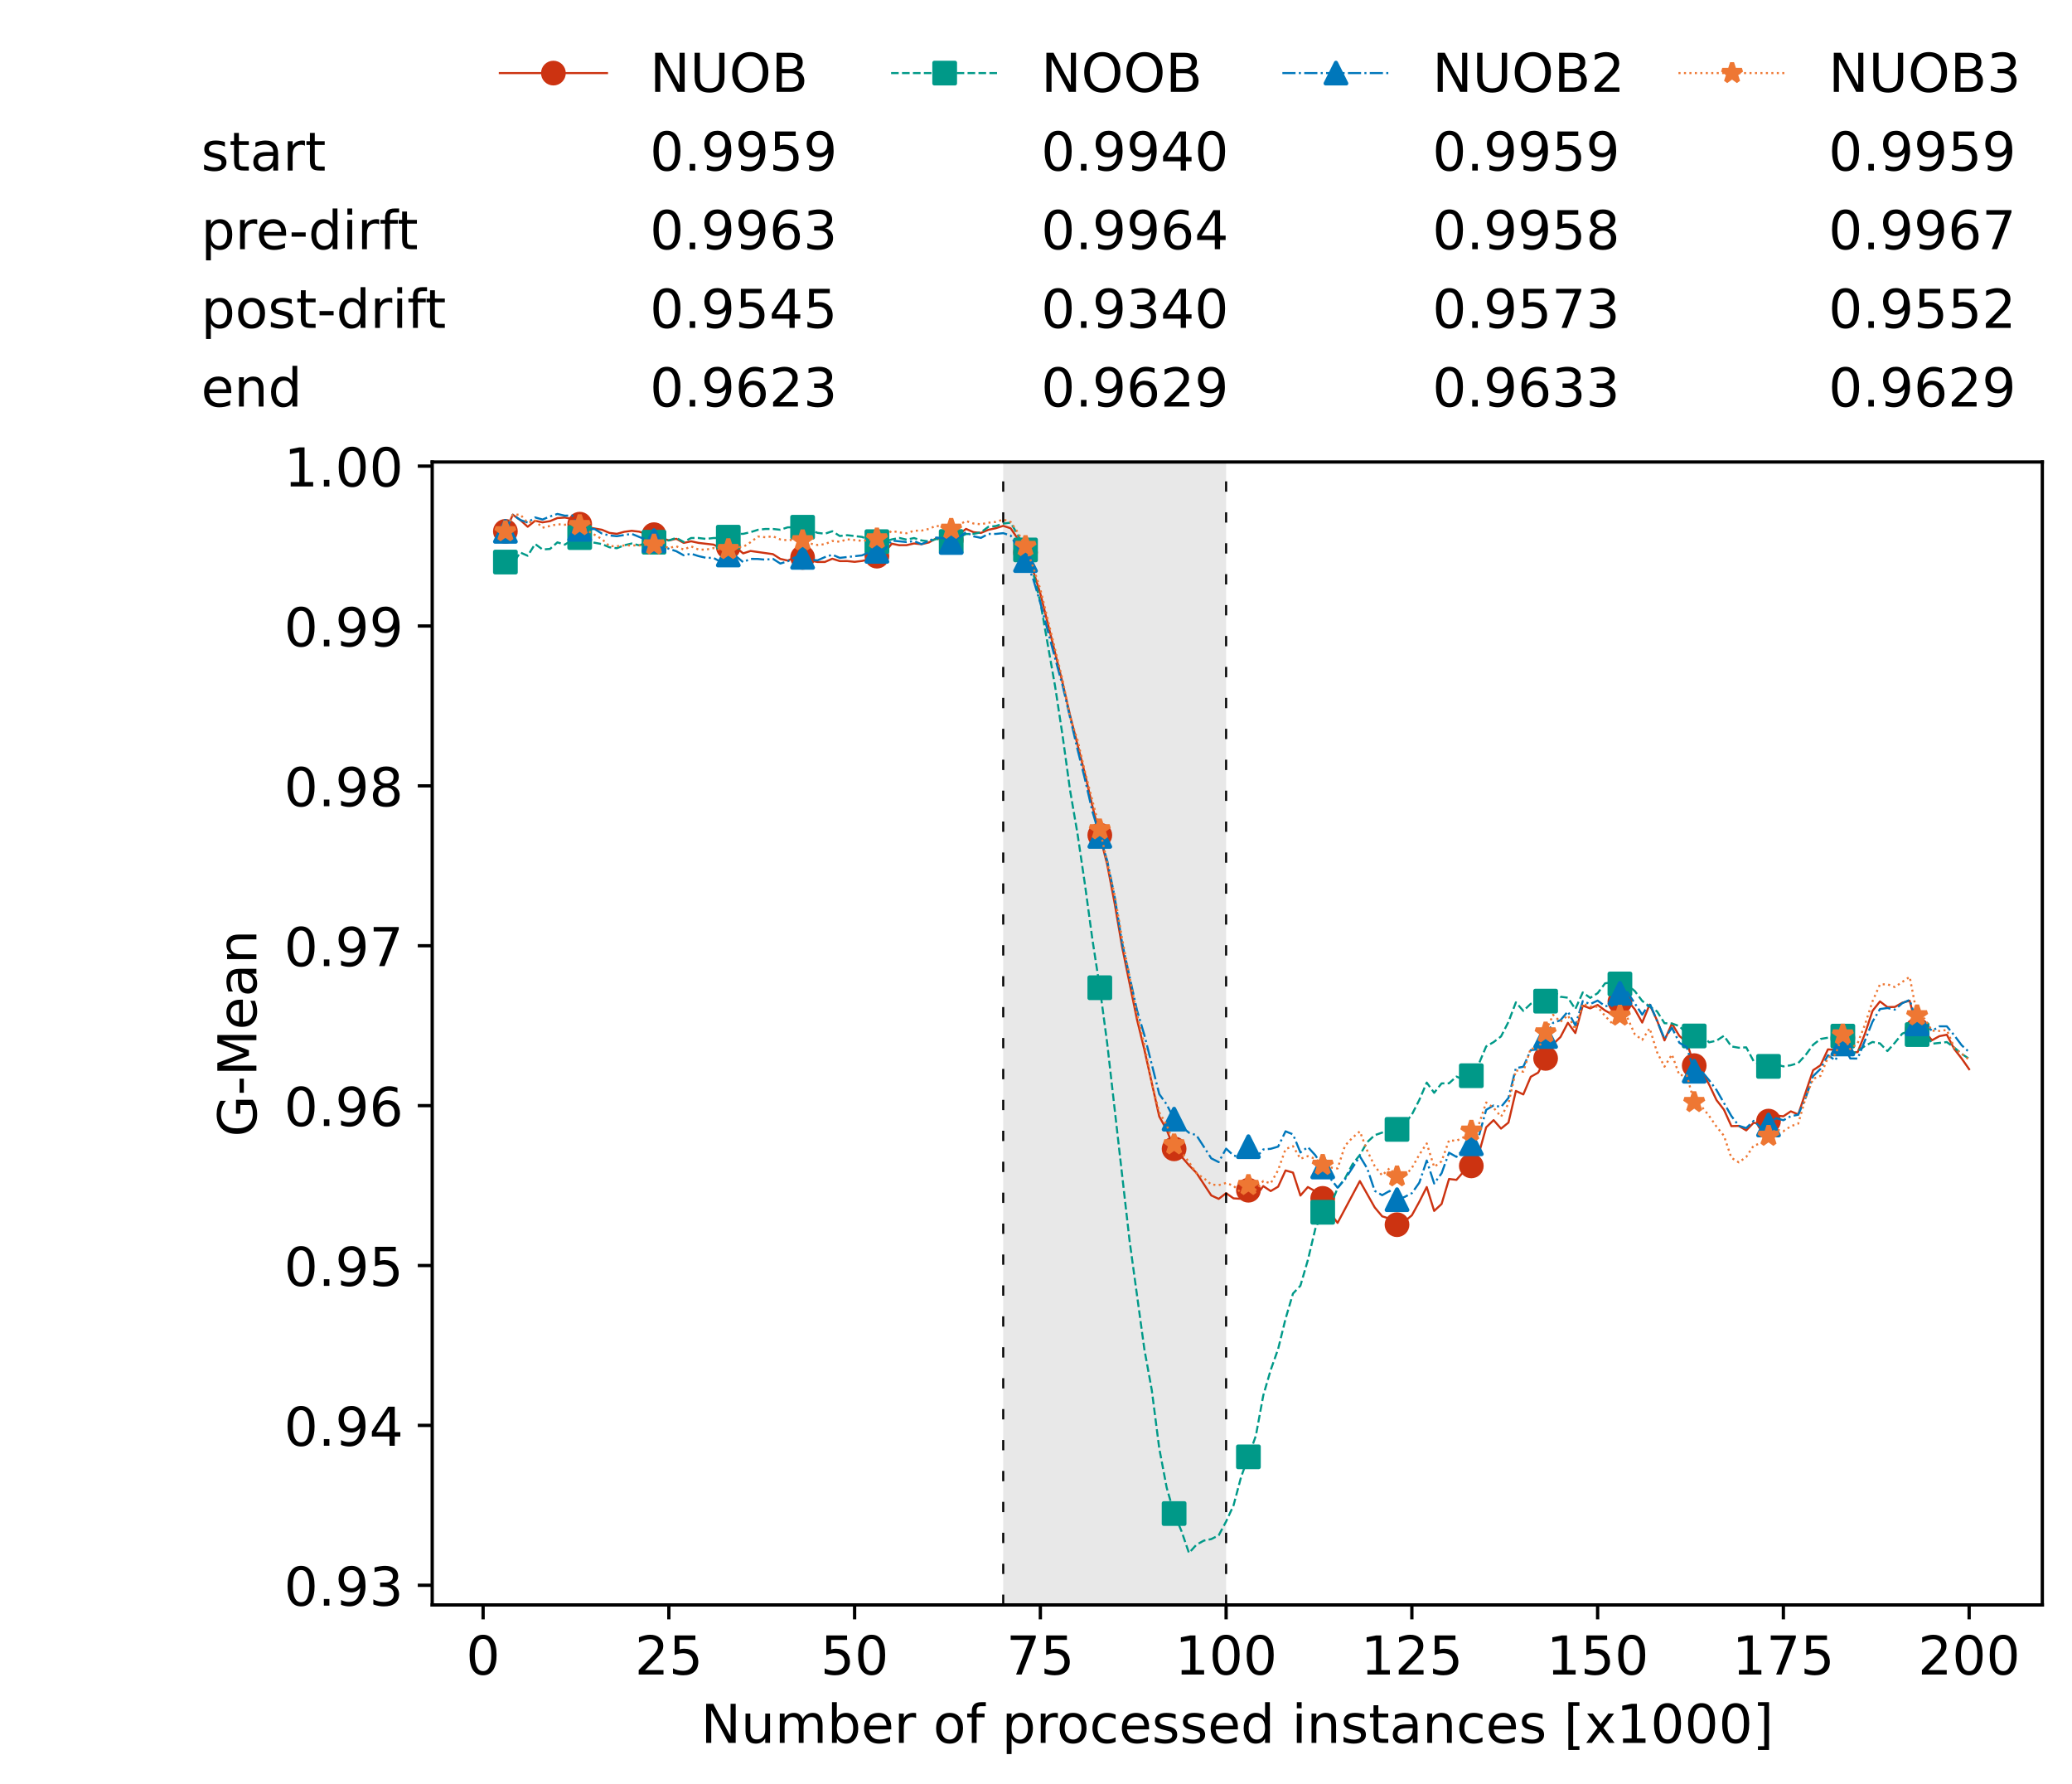 <?xml version="1.0" encoding="utf-8" standalone="no"?>
<!DOCTYPE svg PUBLIC "-//W3C//DTD SVG 1.1//EN"
  "http://www.w3.org/Graphics/SVG/1.1/DTD/svg11.dtd">
<!-- Created with matplotlib (https://matplotlib.org/) -->
<svg height="432.615pt" version="1.1" viewBox="0 0 502.65 432.615" width="502.65pt" xmlns="http://www.w3.org/2000/svg" xmlns:xlink="http://www.w3.org/1999/xlink">
 <defs>
  <style type="text/css">*{stroke-linecap:butt;stroke-linejoin:round;}</style>
 </defs>
 <g id="figure_1">
  <g id="patch_1">
   <path d="M 0 432.615 
L 502.65 432.615 
L 502.65 0 
L 0 0 
z
" style="fill:#ffffff;"/>
  </g>
  <g id="axes_1">
   <g id="patch_2">
    <path d="M 104.85 389.252 
L 495.45 389.252 
L 495.45 112.052 
L 104.85 112.052 
z
" style="fill:#ffffff;"/>
   </g>
   <g id="patch_3">
    <path clip-path="url(#p84e11f1db3)" d="M 297.446 389.252 
L 297.446 112.052 
L 243.372 112.052 
L 243.372 389.252 
z
" style="fill:#d3d3d3;opacity:0.5;"/>
   </g>
   <g id="matplotlib.axis_1">
    <g id="xtick_1">
     <g id="line2d_1">
      <defs>
       <path d="M 0 0 
L 0 3.5 
" id="mfe61fbcf70" style="stroke:#000000;stroke-width:0.8;"/>
      </defs>
      <g>
       <use style="stroke:#000000;stroke-width:0.8;" x="117.197" xlink:href="#mfe61fbcf70" y="389.252"/>
      </g>
     </g>
     <g id="text_1">
      <!-- 0 -->
      <g transform="translate(113.061 406.13)scale(0.13 -0.13)">
       <defs>
        <path d="M 31.781 66.406 
Q 24.172 66.406 20.328 58.906 
Q 16.5 51.422 16.5 36.375 
Q 16.5 21.391 20.328 13.891 
Q 24.172 6.391 31.781 6.391 
Q 39.453 6.391 43.281 13.891 
Q 47.125 21.391 47.125 36.375 
Q 47.125 51.422 43.281 58.906 
Q 39.453 66.406 31.781 66.406 
z
M 31.781 74.219 
Q 44.047 74.219 50.516 64.516 
Q 56.984 54.828 56.984 36.375 
Q 56.984 17.969 50.516 8.266 
Q 44.047 -1.422 31.781 -1.422 
Q 19.531 -1.422 13.062 8.266 
Q 6.594 17.969 6.594 36.375 
Q 6.594 54.828 13.062 64.516 
Q 19.531 74.219 31.781 74.219 
z
" id="DejaVuSans-48"/>
       </defs>
       <use xlink:href="#DejaVuSans-48"/>
      </g>
     </g>
    </g>
    <g id="xtick_2">
     <g id="line2d_2">
      <g>
       <use style="stroke:#000000;stroke-width:0.8;" x="162.259" xlink:href="#mfe61fbcf70" y="389.252"/>
      </g>
     </g>
     <g id="text_2">
      <!-- 25 -->
      <g transform="translate(153.988 406.13)scale(0.13 -0.13)">
       <defs>
        <path d="M 19.188 8.297 
L 53.609 8.297 
L 53.609 0 
L 7.328 0 
L 7.328 8.297 
Q 12.938 14.109 22.625 23.891 
Q 32.328 33.688 34.812 36.531 
Q 39.547 41.844 41.422 45.531 
Q 43.312 49.219 43.312 52.781 
Q 43.312 58.594 39.234 62.25 
Q 35.156 65.922 28.609 65.922 
Q 23.969 65.922 18.812 64.312 
Q 13.672 62.703 7.812 59.422 
L 7.812 69.391 
Q 13.766 71.781 18.938 73 
Q 24.125 74.219 28.422 74.219 
Q 39.75 74.219 46.484 68.547 
Q 53.219 62.891 53.219 53.422 
Q 53.219 48.922 51.531 44.891 
Q 49.859 40.875 45.406 35.406 
Q 44.188 33.984 37.641 27.219 
Q 31.109 20.453 19.188 8.297 
z
" id="DejaVuSans-50"/>
        <path d="M 10.797 72.906 
L 49.516 72.906 
L 49.516 64.594 
L 19.828 64.594 
L 19.828 46.734 
Q 21.969 47.469 24.109 47.828 
Q 26.266 48.188 28.422 48.188 
Q 40.625 48.188 47.75 41.5 
Q 54.891 34.812 54.891 23.391 
Q 54.891 11.625 47.562 5.094 
Q 40.234 -1.422 26.906 -1.422 
Q 22.312 -1.422 17.547 -0.641 
Q 12.797 0.141 7.719 1.703 
L 7.719 11.625 
Q 12.109 9.234 16.797 8.062 
Q 21.484 6.891 26.703 6.891 
Q 35.156 6.891 40.078 11.328 
Q 45.016 15.766 45.016 23.391 
Q 45.016 31 40.078 35.438 
Q 35.156 39.891 26.703 39.891 
Q 22.75 39.891 18.812 39.016 
Q 14.891 38.141 10.797 36.281 
z
" id="DejaVuSans-53"/>
       </defs>
       <use xlink:href="#DejaVuSans-50"/>
       <use x="63.623" xlink:href="#DejaVuSans-53"/>
      </g>
     </g>
    </g>
    <g id="xtick_3">
     <g id="line2d_3">
      <g>
       <use style="stroke:#000000;stroke-width:0.8;" x="207.322" xlink:href="#mfe61fbcf70" y="389.252"/>
      </g>
     </g>
     <g id="text_3">
      <!-- 50 -->
      <g transform="translate(199.05 406.13)scale(0.13 -0.13)">
       <use xlink:href="#DejaVuSans-53"/>
       <use x="63.623" xlink:href="#DejaVuSans-48"/>
      </g>
     </g>
    </g>
    <g id="xtick_4">
     <g id="line2d_4">
      <g>
       <use style="stroke:#000000;stroke-width:0.8;" x="252.384" xlink:href="#mfe61fbcf70" y="389.252"/>
      </g>
     </g>
     <g id="text_4">
      <!-- 75 -->
      <g transform="translate(244.113 406.13)scale(0.13 -0.13)">
       <defs>
        <path d="M 8.203 72.906 
L 55.078 72.906 
L 55.078 68.703 
L 28.609 0 
L 18.312 0 
L 43.219 64.594 
L 8.203 64.594 
z
" id="DejaVuSans-55"/>
       </defs>
       <use xlink:href="#DejaVuSans-55"/>
       <use x="63.623" xlink:href="#DejaVuSans-53"/>
      </g>
     </g>
    </g>
    <g id="xtick_5">
     <g id="line2d_5">
      <g>
       <use style="stroke:#000000;stroke-width:0.8;" x="297.446" xlink:href="#mfe61fbcf70" y="389.252"/>
      </g>
     </g>
     <g id="text_5">
      <!-- 100 -->
      <g transform="translate(285.039 406.13)scale(0.13 -0.13)">
       <defs>
        <path d="M 12.406 8.297 
L 28.516 8.297 
L 28.516 63.922 
L 10.984 60.406 
L 10.984 69.391 
L 28.422 72.906 
L 38.281 72.906 
L 38.281 8.297 
L 54.391 8.297 
L 54.391 0 
L 12.406 0 
z
" id="DejaVuSans-49"/>
       </defs>
       <use xlink:href="#DejaVuSans-49"/>
       <use x="63.623" xlink:href="#DejaVuSans-48"/>
       <use x="127.246" xlink:href="#DejaVuSans-48"/>
      </g>
     </g>
    </g>
    <g id="xtick_6">
     <g id="line2d_6">
      <g>
       <use style="stroke:#000000;stroke-width:0.8;" x="342.509" xlink:href="#mfe61fbcf70" y="389.252"/>
      </g>
     </g>
     <g id="text_6">
      <!-- 125 -->
      <g transform="translate(330.102 406.13)scale(0.13 -0.13)">
       <use xlink:href="#DejaVuSans-49"/>
       <use x="63.623" xlink:href="#DejaVuSans-50"/>
       <use x="127.246" xlink:href="#DejaVuSans-53"/>
      </g>
     </g>
    </g>
    <g id="xtick_7">
     <g id="line2d_7">
      <g>
       <use style="stroke:#000000;stroke-width:0.8;" x="387.571" xlink:href="#mfe61fbcf70" y="389.252"/>
      </g>
     </g>
     <g id="text_7">
      <!-- 150 -->
      <g transform="translate(375.164 406.13)scale(0.13 -0.13)">
       <use xlink:href="#DejaVuSans-49"/>
       <use x="63.623" xlink:href="#DejaVuSans-53"/>
       <use x="127.246" xlink:href="#DejaVuSans-48"/>
      </g>
     </g>
    </g>
    <g id="xtick_8">
     <g id="line2d_8">
      <g>
       <use style="stroke:#000000;stroke-width:0.8;" x="432.633" xlink:href="#mfe61fbcf70" y="389.252"/>
      </g>
     </g>
     <g id="text_8">
      <!-- 175 -->
      <g transform="translate(420.226 406.13)scale(0.13 -0.13)">
       <use xlink:href="#DejaVuSans-49"/>
       <use x="63.623" xlink:href="#DejaVuSans-55"/>
       <use x="127.246" xlink:href="#DejaVuSans-53"/>
      </g>
     </g>
    </g>
    <g id="xtick_9">
     <g id="line2d_9">
      <g>
       <use style="stroke:#000000;stroke-width:0.8;" x="477.695" xlink:href="#mfe61fbcf70" y="389.252"/>
      </g>
     </g>
     <g id="text_9">
      <!-- 200 -->
      <g transform="translate(465.289 406.13)scale(0.13 -0.13)">
       <use xlink:href="#DejaVuSans-50"/>
       <use x="63.623" xlink:href="#DejaVuSans-48"/>
       <use x="127.246" xlink:href="#DejaVuSans-48"/>
      </g>
     </g>
    </g>
    <g id="text_10">
     <!-- Number of processed instances [x1000] -->
     <g transform="translate(170.025 422.711)scale(0.13 -0.13)">
      <defs>
       <path d="M 9.812 72.906 
L 23.094 72.906 
L 55.422 11.922 
L 55.422 72.906 
L 64.984 72.906 
L 64.984 0 
L 51.703 0 
L 19.391 60.984 
L 19.391 0 
L 9.812 0 
z
" id="DejaVuSans-78"/>
       <path d="M 8.5 21.578 
L 8.5 54.688 
L 17.484 54.688 
L 17.484 21.922 
Q 17.484 14.156 20.5 10.266 
Q 23.531 6.391 29.594 6.391 
Q 36.859 6.391 41.078 11.031 
Q 45.312 15.672 45.312 23.688 
L 45.312 54.688 
L 54.297 54.688 
L 54.297 0 
L 45.312 0 
L 45.312 8.406 
Q 42.047 3.422 37.719 1 
Q 33.406 -1.422 27.688 -1.422 
Q 18.266 -1.422 13.375 4.438 
Q 8.5 10.297 8.5 21.578 
z
M 31.109 56 
z
" id="DejaVuSans-117"/>
       <path d="M 52 44.188 
Q 55.375 50.25 60.062 53.125 
Q 64.75 56 71.094 56 
Q 79.641 56 84.281 50.016 
Q 88.922 44.047 88.922 33.016 
L 88.922 0 
L 79.891 0 
L 79.891 32.719 
Q 79.891 40.578 77.094 44.375 
Q 74.312 48.188 68.609 48.188 
Q 61.625 48.188 57.562 43.547 
Q 53.516 38.922 53.516 30.906 
L 53.516 0 
L 44.484 0 
L 44.484 32.719 
Q 44.484 40.625 41.703 44.406 
Q 38.922 48.188 33.109 48.188 
Q 26.219 48.188 22.156 43.531 
Q 18.109 38.875 18.109 30.906 
L 18.109 0 
L 9.078 0 
L 9.078 54.688 
L 18.109 54.688 
L 18.109 46.188 
Q 21.188 51.219 25.484 53.609 
Q 29.781 56 35.688 56 
Q 41.656 56 45.828 52.969 
Q 50 49.953 52 44.188 
z
" id="DejaVuSans-109"/>
       <path d="M 48.688 27.297 
Q 48.688 37.203 44.609 42.844 
Q 40.531 48.484 33.406 48.484 
Q 26.266 48.484 22.188 42.844 
Q 18.109 37.203 18.109 27.297 
Q 18.109 17.391 22.188 11.75 
Q 26.266 6.109 33.406 6.109 
Q 40.531 6.109 44.609 11.75 
Q 48.688 17.391 48.688 27.297 
z
M 18.109 46.391 
Q 20.953 51.266 25.266 53.625 
Q 29.594 56 35.594 56 
Q 45.562 56 51.781 48.094 
Q 58.016 40.188 58.016 27.297 
Q 58.016 14.406 51.781 6.484 
Q 45.562 -1.422 35.594 -1.422 
Q 29.594 -1.422 25.266 0.953 
Q 20.953 3.328 18.109 8.203 
L 18.109 0 
L 9.078 0 
L 9.078 75.984 
L 18.109 75.984 
z
" id="DejaVuSans-98"/>
       <path d="M 56.203 29.594 
L 56.203 25.203 
L 14.891 25.203 
Q 15.484 15.922 20.484 11.062 
Q 25.484 6.203 34.422 6.203 
Q 39.594 6.203 44.453 7.469 
Q 49.312 8.734 54.109 11.281 
L 54.109 2.781 
Q 49.266 0.734 44.188 -0.344 
Q 39.109 -1.422 33.891 -1.422 
Q 20.797 -1.422 13.156 6.188 
Q 5.516 13.812 5.516 26.812 
Q 5.516 40.234 12.766 48.109 
Q 20.016 56 32.328 56 
Q 43.359 56 49.781 48.891 
Q 56.203 41.797 56.203 29.594 
z
M 47.219 32.234 
Q 47.125 39.594 43.094 43.984 
Q 39.062 48.391 32.422 48.391 
Q 24.906 48.391 20.391 44.141 
Q 15.875 39.891 15.188 32.172 
z
" id="DejaVuSans-101"/>
       <path d="M 41.109 46.297 
Q 39.594 47.172 37.812 47.578 
Q 36.031 48 33.891 48 
Q 26.266 48 22.188 43.047 
Q 18.109 38.094 18.109 28.812 
L 18.109 0 
L 9.078 0 
L 9.078 54.688 
L 18.109 54.688 
L 18.109 46.188 
Q 20.953 51.172 25.484 53.578 
Q 30.031 56 36.531 56 
Q 37.453 56 38.578 55.875 
Q 39.703 55.766 41.062 55.516 
z
" id="DejaVuSans-114"/>
       <path id="DejaVuSans-32"/>
       <path d="M 30.609 48.391 
Q 23.391 48.391 19.188 42.75 
Q 14.984 37.109 14.984 27.297 
Q 14.984 17.484 19.156 11.844 
Q 23.344 6.203 30.609 6.203 
Q 37.797 6.203 41.984 11.859 
Q 46.188 17.531 46.188 27.297 
Q 46.188 37.016 41.984 42.703 
Q 37.797 48.391 30.609 48.391 
z
M 30.609 56 
Q 42.328 56 49.016 48.375 
Q 55.719 40.766 55.719 27.297 
Q 55.719 13.875 49.016 6.219 
Q 42.328 -1.422 30.609 -1.422 
Q 18.844 -1.422 12.172 6.219 
Q 5.516 13.875 5.516 27.297 
Q 5.516 40.766 12.172 48.375 
Q 18.844 56 30.609 56 
z
" id="DejaVuSans-111"/>
       <path d="M 37.109 75.984 
L 37.109 68.5 
L 28.516 68.5 
Q 23.688 68.5 21.797 66.547 
Q 19.922 64.594 19.922 59.516 
L 19.922 54.688 
L 34.719 54.688 
L 34.719 47.703 
L 19.922 47.703 
L 19.922 0 
L 10.891 0 
L 10.891 47.703 
L 2.297 47.703 
L 2.297 54.688 
L 10.891 54.688 
L 10.891 58.5 
Q 10.891 67.625 15.141 71.797 
Q 19.391 75.984 28.609 75.984 
z
" id="DejaVuSans-102"/>
       <path d="M 18.109 8.203 
L 18.109 -20.797 
L 9.078 -20.797 
L 9.078 54.688 
L 18.109 54.688 
L 18.109 46.391 
Q 20.953 51.266 25.266 53.625 
Q 29.594 56 35.594 56 
Q 45.562 56 51.781 48.094 
Q 58.016 40.188 58.016 27.297 
Q 58.016 14.406 51.781 6.484 
Q 45.562 -1.422 35.594 -1.422 
Q 29.594 -1.422 25.266 0.953 
Q 20.953 3.328 18.109 8.203 
z
M 48.688 27.297 
Q 48.688 37.203 44.609 42.844 
Q 40.531 48.484 33.406 48.484 
Q 26.266 48.484 22.188 42.844 
Q 18.109 37.203 18.109 27.297 
Q 18.109 17.391 22.188 11.75 
Q 26.266 6.109 33.406 6.109 
Q 40.531 6.109 44.609 11.75 
Q 48.688 17.391 48.688 27.297 
z
" id="DejaVuSans-112"/>
       <path d="M 48.781 52.594 
L 48.781 44.188 
Q 44.969 46.297 41.141 47.344 
Q 37.312 48.391 33.406 48.391 
Q 24.656 48.391 19.812 42.844 
Q 14.984 37.312 14.984 27.297 
Q 14.984 17.281 19.812 11.734 
Q 24.656 6.203 33.406 6.203 
Q 37.312 6.203 41.141 7.25 
Q 44.969 8.297 48.781 10.406 
L 48.781 2.094 
Q 45.016 0.344 40.984 -0.531 
Q 36.969 -1.422 32.422 -1.422 
Q 20.062 -1.422 12.781 6.344 
Q 5.516 14.109 5.516 27.297 
Q 5.516 40.672 12.859 48.328 
Q 20.219 56 33.016 56 
Q 37.156 56 41.109 55.141 
Q 45.062 54.297 48.781 52.594 
z
" id="DejaVuSans-99"/>
       <path d="M 44.281 53.078 
L 44.281 44.578 
Q 40.484 46.531 36.375 47.5 
Q 32.281 48.484 27.875 48.484 
Q 21.188 48.484 17.844 46.438 
Q 14.5 44.391 14.5 40.281 
Q 14.5 37.156 16.891 35.375 
Q 19.281 33.594 26.516 31.984 
L 29.594 31.297 
Q 39.156 29.25 43.188 25.516 
Q 47.219 21.781 47.219 15.094 
Q 47.219 7.469 41.188 3.016 
Q 35.156 -1.422 24.609 -1.422 
Q 20.219 -1.422 15.453 -0.562 
Q 10.688 0.297 5.422 2 
L 5.422 11.281 
Q 10.406 8.688 15.234 7.391 
Q 20.062 6.109 24.812 6.109 
Q 31.156 6.109 34.562 8.281 
Q 37.984 10.453 37.984 14.406 
Q 37.984 18.062 35.516 20.016 
Q 33.062 21.969 24.703 23.781 
L 21.578 24.516 
Q 13.234 26.266 9.516 29.906 
Q 5.812 33.547 5.812 39.891 
Q 5.812 47.609 11.281 51.797 
Q 16.75 56 26.812 56 
Q 31.781 56 36.172 55.266 
Q 40.578 54.547 44.281 53.078 
z
" id="DejaVuSans-115"/>
       <path d="M 45.406 46.391 
L 45.406 75.984 
L 54.391 75.984 
L 54.391 0 
L 45.406 0 
L 45.406 8.203 
Q 42.578 3.328 38.25 0.953 
Q 33.938 -1.422 27.875 -1.422 
Q 17.969 -1.422 11.734 6.484 
Q 5.516 14.406 5.516 27.297 
Q 5.516 40.188 11.734 48.094 
Q 17.969 56 27.875 56 
Q 33.938 56 38.25 53.625 
Q 42.578 51.266 45.406 46.391 
z
M 14.797 27.297 
Q 14.797 17.391 18.875 11.75 
Q 22.953 6.109 30.078 6.109 
Q 37.203 6.109 41.297 11.75 
Q 45.406 17.391 45.406 27.297 
Q 45.406 37.203 41.297 42.844 
Q 37.203 48.484 30.078 48.484 
Q 22.953 48.484 18.875 42.844 
Q 14.797 37.203 14.797 27.297 
z
" id="DejaVuSans-100"/>
       <path d="M 9.422 54.688 
L 18.406 54.688 
L 18.406 0 
L 9.422 0 
z
M 9.422 75.984 
L 18.406 75.984 
L 18.406 64.594 
L 9.422 64.594 
z
" id="DejaVuSans-105"/>
       <path d="M 54.891 33.016 
L 54.891 0 
L 45.906 0 
L 45.906 32.719 
Q 45.906 40.484 42.875 44.328 
Q 39.844 48.188 33.797 48.188 
Q 26.516 48.188 22.312 43.547 
Q 18.109 38.922 18.109 30.906 
L 18.109 0 
L 9.078 0 
L 9.078 54.688 
L 18.109 54.688 
L 18.109 46.188 
Q 21.344 51.125 25.703 53.562 
Q 30.078 56 35.797 56 
Q 45.219 56 50.047 50.172 
Q 54.891 44.344 54.891 33.016 
z
" id="DejaVuSans-110"/>
       <path d="M 18.312 70.219 
L 18.312 54.688 
L 36.812 54.688 
L 36.812 47.703 
L 18.312 47.703 
L 18.312 18.016 
Q 18.312 11.328 20.141 9.422 
Q 21.969 7.516 27.594 7.516 
L 36.812 7.516 
L 36.812 0 
L 27.594 0 
Q 17.188 0 13.234 3.875 
Q 9.281 7.766 9.281 18.016 
L 9.281 47.703 
L 2.688 47.703 
L 2.688 54.688 
L 9.281 54.688 
L 9.281 70.219 
z
" id="DejaVuSans-116"/>
       <path d="M 34.281 27.484 
Q 23.391 27.484 19.188 25 
Q 14.984 22.516 14.984 16.5 
Q 14.984 11.719 18.141 8.906 
Q 21.297 6.109 26.703 6.109 
Q 34.188 6.109 38.703 11.406 
Q 43.219 16.703 43.219 25.484 
L 43.219 27.484 
z
M 52.203 31.203 
L 52.203 0 
L 43.219 0 
L 43.219 8.297 
Q 40.141 3.328 35.547 0.953 
Q 30.953 -1.422 24.312 -1.422 
Q 15.922 -1.422 10.953 3.297 
Q 6 8.016 6 15.922 
Q 6 25.141 12.172 29.828 
Q 18.359 34.516 30.609 34.516 
L 43.219 34.516 
L 43.219 35.406 
Q 43.219 41.609 39.141 45 
Q 35.062 48.391 27.688 48.391 
Q 23 48.391 18.547 47.266 
Q 14.109 46.141 10.016 43.891 
L 10.016 52.203 
Q 14.938 54.109 19.578 55.047 
Q 24.219 56 28.609 56 
Q 40.484 56 46.344 49.844 
Q 52.203 43.703 52.203 31.203 
z
" id="DejaVuSans-97"/>
       <path d="M 8.594 75.984 
L 29.297 75.984 
L 29.297 69 
L 17.578 69 
L 17.578 -6.203 
L 29.297 -6.203 
L 29.297 -13.188 
L 8.594 -13.188 
z
" id="DejaVuSans-91"/>
       <path d="M 54.891 54.688 
L 35.109 28.078 
L 55.906 0 
L 45.312 0 
L 29.391 21.484 
L 13.484 0 
L 2.875 0 
L 24.125 28.609 
L 4.688 54.688 
L 15.281 54.688 
L 29.781 35.203 
L 44.281 54.688 
z
" id="DejaVuSans-120"/>
       <path d="M 30.422 75.984 
L 30.422 -13.188 
L 9.719 -13.188 
L 9.719 -6.203 
L 21.391 -6.203 
L 21.391 69 
L 9.719 69 
L 9.719 75.984 
z
" id="DejaVuSans-93"/>
      </defs>
      <use xlink:href="#DejaVuSans-78"/>
      <use x="74.805" xlink:href="#DejaVuSans-117"/>
      <use x="138.184" xlink:href="#DejaVuSans-109"/>
      <use x="235.596" xlink:href="#DejaVuSans-98"/>
      <use x="299.072" xlink:href="#DejaVuSans-101"/>
      <use x="360.596" xlink:href="#DejaVuSans-114"/>
      <use x="401.709" xlink:href="#DejaVuSans-32"/>
      <use x="433.496" xlink:href="#DejaVuSans-111"/>
      <use x="494.678" xlink:href="#DejaVuSans-102"/>
      <use x="529.883" xlink:href="#DejaVuSans-32"/>
      <use x="561.67" xlink:href="#DejaVuSans-112"/>
      <use x="625.146" xlink:href="#DejaVuSans-114"/>
      <use x="664.01" xlink:href="#DejaVuSans-111"/>
      <use x="725.191" xlink:href="#DejaVuSans-99"/>
      <use x="780.172" xlink:href="#DejaVuSans-101"/>
      <use x="841.695" xlink:href="#DejaVuSans-115"/>
      <use x="893.795" xlink:href="#DejaVuSans-115"/>
      <use x="945.895" xlink:href="#DejaVuSans-101"/>
      <use x="1007.418" xlink:href="#DejaVuSans-100"/>
      <use x="1070.895" xlink:href="#DejaVuSans-32"/>
      <use x="1102.682" xlink:href="#DejaVuSans-105"/>
      <use x="1130.465" xlink:href="#DejaVuSans-110"/>
      <use x="1193.844" xlink:href="#DejaVuSans-115"/>
      <use x="1245.943" xlink:href="#DejaVuSans-116"/>
      <use x="1285.152" xlink:href="#DejaVuSans-97"/>
      <use x="1346.432" xlink:href="#DejaVuSans-110"/>
      <use x="1409.811" xlink:href="#DejaVuSans-99"/>
      <use x="1464.791" xlink:href="#DejaVuSans-101"/>
      <use x="1526.314" xlink:href="#DejaVuSans-115"/>
      <use x="1578.414" xlink:href="#DejaVuSans-32"/>
      <use x="1610.201" xlink:href="#DejaVuSans-91"/>
      <use x="1649.215" xlink:href="#DejaVuSans-120"/>
      <use x="1708.395" xlink:href="#DejaVuSans-49"/>
      <use x="1772.018" xlink:href="#DejaVuSans-48"/>
      <use x="1835.641" xlink:href="#DejaVuSans-48"/>
      <use x="1899.264" xlink:href="#DejaVuSans-48"/>
      <use x="1962.887" xlink:href="#DejaVuSans-93"/>
     </g>
    </g>
   </g>
   <g id="matplotlib.axis_2">
    <g id="ytick_1">
     <g id="line2d_10">
      <defs>
       <path d="M 0 0 
L -3.5 0 
" id="ma4414f5ddc" style="stroke:#000000;stroke-width:0.8;"/>
      </defs>
      <g>
       <use style="stroke:#000000;stroke-width:0.8;" x="104.85" xlink:href="#ma4414f5ddc" y="384.483"/>
      </g>
     </g>
     <g id="text_11">
      <!-- 0.93 -->
      <g transform="translate(68.905 389.422)scale(0.13 -0.13)">
       <defs>
        <path d="M 10.688 12.406 
L 21 12.406 
L 21 0 
L 10.688 0 
z
" id="DejaVuSans-46"/>
        <path d="M 10.984 1.516 
L 10.984 10.5 
Q 14.703 8.734 18.5 7.812 
Q 22.312 6.891 25.984 6.891 
Q 35.75 6.891 40.891 13.453 
Q 46.047 20.016 46.781 33.406 
Q 43.953 29.203 39.594 26.953 
Q 35.25 24.703 29.984 24.703 
Q 19.047 24.703 12.672 31.312 
Q 6.297 37.938 6.297 49.422 
Q 6.297 60.641 12.938 67.422 
Q 19.578 74.219 30.609 74.219 
Q 43.266 74.219 49.922 64.516 
Q 56.594 54.828 56.594 36.375 
Q 56.594 19.141 48.406 8.859 
Q 40.234 -1.422 26.422 -1.422 
Q 22.703 -1.422 18.891 -0.688 
Q 15.094 0.047 10.984 1.516 
z
M 30.609 32.422 
Q 37.25 32.422 41.125 36.953 
Q 45.016 41.5 45.016 49.422 
Q 45.016 57.281 41.125 61.844 
Q 37.25 66.406 30.609 66.406 
Q 23.969 66.406 20.094 61.844 
Q 16.219 57.281 16.219 49.422 
Q 16.219 41.5 20.094 36.953 
Q 23.969 32.422 30.609 32.422 
z
" id="DejaVuSans-57"/>
        <path d="M 40.578 39.312 
Q 47.656 37.797 51.625 33 
Q 55.609 28.219 55.609 21.188 
Q 55.609 10.406 48.188 4.484 
Q 40.766 -1.422 27.094 -1.422 
Q 22.516 -1.422 17.656 -0.516 
Q 12.797 0.391 7.625 2.203 
L 7.625 11.719 
Q 11.719 9.328 16.594 8.109 
Q 21.484 6.891 26.812 6.891 
Q 36.078 6.891 40.938 10.547 
Q 45.797 14.203 45.797 21.188 
Q 45.797 27.641 41.281 31.266 
Q 36.766 34.906 28.719 34.906 
L 20.219 34.906 
L 20.219 43.016 
L 29.109 43.016 
Q 36.375 43.016 40.234 45.922 
Q 44.094 48.828 44.094 54.297 
Q 44.094 59.906 40.109 62.906 
Q 36.141 65.922 28.719 65.922 
Q 24.656 65.922 20.016 65.031 
Q 15.375 64.156 9.812 62.312 
L 9.812 71.094 
Q 15.438 72.656 20.344 73.438 
Q 25.25 74.219 29.594 74.219 
Q 40.828 74.219 47.359 69.109 
Q 53.906 64.016 53.906 55.328 
Q 53.906 49.266 50.438 45.094 
Q 46.969 40.922 40.578 39.312 
z
" id="DejaVuSans-51"/>
       </defs>
       <use xlink:href="#DejaVuSans-48"/>
       <use x="63.623" xlink:href="#DejaVuSans-46"/>
       <use x="95.41" xlink:href="#DejaVuSans-57"/>
       <use x="159.033" xlink:href="#DejaVuSans-51"/>
      </g>
     </g>
    </g>
    <g id="ytick_2">
     <g id="line2d_11">
      <g>
       <use style="stroke:#000000;stroke-width:0.8;" x="104.85" xlink:href="#ma4414f5ddc" y="345.706"/>
      </g>
     </g>
     <g id="text_12">
      <!-- 0.94 -->
      <g transform="translate(68.905 350.645)scale(0.13 -0.13)">
       <defs>
        <path d="M 37.797 64.312 
L 12.891 25.391 
L 37.797 25.391 
z
M 35.203 72.906 
L 47.609 72.906 
L 47.609 25.391 
L 58.016 25.391 
L 58.016 17.188 
L 47.609 17.188 
L 47.609 0 
L 37.797 0 
L 37.797 17.188 
L 4.891 17.188 
L 4.891 26.703 
z
" id="DejaVuSans-52"/>
       </defs>
       <use xlink:href="#DejaVuSans-48"/>
       <use x="63.623" xlink:href="#DejaVuSans-46"/>
       <use x="95.41" xlink:href="#DejaVuSans-57"/>
       <use x="159.033" xlink:href="#DejaVuSans-52"/>
      </g>
     </g>
    </g>
    <g id="ytick_3">
     <g id="line2d_12">
      <g>
       <use style="stroke:#000000;stroke-width:0.8;" x="104.85" xlink:href="#ma4414f5ddc" y="306.93"/>
      </g>
     </g>
     <g id="text_13">
      <!-- 0.95 -->
      <g transform="translate(68.905 311.869)scale(0.13 -0.13)">
       <use xlink:href="#DejaVuSans-48"/>
       <use x="63.623" xlink:href="#DejaVuSans-46"/>
       <use x="95.41" xlink:href="#DejaVuSans-57"/>
       <use x="159.033" xlink:href="#DejaVuSans-53"/>
      </g>
     </g>
    </g>
    <g id="ytick_4">
     <g id="line2d_13">
      <g>
       <use style="stroke:#000000;stroke-width:0.8;" x="104.85" xlink:href="#ma4414f5ddc" y="268.153"/>
      </g>
     </g>
     <g id="text_14">
      <!-- 0.96 -->
      <g transform="translate(68.905 273.092)scale(0.13 -0.13)">
       <defs>
        <path d="M 33.016 40.375 
Q 26.375 40.375 22.484 35.828 
Q 18.609 31.297 18.609 23.391 
Q 18.609 15.531 22.484 10.953 
Q 26.375 6.391 33.016 6.391 
Q 39.656 6.391 43.531 10.953 
Q 47.406 15.531 47.406 23.391 
Q 47.406 31.297 43.531 35.828 
Q 39.656 40.375 33.016 40.375 
z
M 52.594 71.297 
L 52.594 62.312 
Q 48.875 64.062 45.094 64.984 
Q 41.312 65.922 37.594 65.922 
Q 27.828 65.922 22.672 59.328 
Q 17.531 52.734 16.797 39.406 
Q 19.672 43.656 24.016 45.922 
Q 28.375 48.188 33.594 48.188 
Q 44.578 48.188 50.953 41.516 
Q 57.328 34.859 57.328 23.391 
Q 57.328 12.156 50.688 5.359 
Q 44.047 -1.422 33.016 -1.422 
Q 20.359 -1.422 13.672 8.266 
Q 6.984 17.969 6.984 36.375 
Q 6.984 53.656 15.188 63.938 
Q 23.391 74.219 37.203 74.219 
Q 40.922 74.219 44.703 73.484 
Q 48.484 72.75 52.594 71.297 
z
" id="DejaVuSans-54"/>
       </defs>
       <use xlink:href="#DejaVuSans-48"/>
       <use x="63.623" xlink:href="#DejaVuSans-46"/>
       <use x="95.41" xlink:href="#DejaVuSans-57"/>
       <use x="159.033" xlink:href="#DejaVuSans-54"/>
      </g>
     </g>
    </g>
    <g id="ytick_5">
     <g id="line2d_14">
      <g>
       <use style="stroke:#000000;stroke-width:0.8;" x="104.85" xlink:href="#ma4414f5ddc" y="229.376"/>
      </g>
     </g>
     <g id="text_15">
      <!-- 0.97 -->
      <g transform="translate(68.905 234.315)scale(0.13 -0.13)">
       <use xlink:href="#DejaVuSans-48"/>
       <use x="63.623" xlink:href="#DejaVuSans-46"/>
       <use x="95.41" xlink:href="#DejaVuSans-57"/>
       <use x="159.033" xlink:href="#DejaVuSans-55"/>
      </g>
     </g>
    </g>
    <g id="ytick_6">
     <g id="line2d_15">
      <g>
       <use style="stroke:#000000;stroke-width:0.8;" x="104.85" xlink:href="#ma4414f5ddc" y="190.599"/>
      </g>
     </g>
     <g id="text_16">
      <!-- 0.98 -->
      <g transform="translate(68.905 195.538)scale(0.13 -0.13)">
       <defs>
        <path d="M 31.781 34.625 
Q 24.75 34.625 20.719 30.859 
Q 16.703 27.094 16.703 20.516 
Q 16.703 13.922 20.719 10.156 
Q 24.75 6.391 31.781 6.391 
Q 38.812 6.391 42.859 10.172 
Q 46.922 13.969 46.922 20.516 
Q 46.922 27.094 42.891 30.859 
Q 38.875 34.625 31.781 34.625 
z
M 21.922 38.812 
Q 15.578 40.375 12.031 44.719 
Q 8.5 49.078 8.5 55.328 
Q 8.5 64.062 14.719 69.141 
Q 20.953 74.219 31.781 74.219 
Q 42.672 74.219 48.875 69.141 
Q 55.078 64.062 55.078 55.328 
Q 55.078 49.078 51.531 44.719 
Q 48 40.375 41.703 38.812 
Q 48.828 37.156 52.797 32.312 
Q 56.781 27.484 56.781 20.516 
Q 56.781 9.906 50.312 4.234 
Q 43.844 -1.422 31.781 -1.422 
Q 19.734 -1.422 13.25 4.234 
Q 6.781 9.906 6.781 20.516 
Q 6.781 27.484 10.781 32.312 
Q 14.797 37.156 21.922 38.812 
z
M 18.312 54.391 
Q 18.312 48.734 21.844 45.562 
Q 25.391 42.391 31.781 42.391 
Q 38.141 42.391 41.719 45.562 
Q 45.312 48.734 45.312 54.391 
Q 45.312 60.062 41.719 63.234 
Q 38.141 66.406 31.781 66.406 
Q 25.391 66.406 21.844 63.234 
Q 18.312 60.062 18.312 54.391 
z
" id="DejaVuSans-56"/>
       </defs>
       <use xlink:href="#DejaVuSans-48"/>
       <use x="63.623" xlink:href="#DejaVuSans-46"/>
       <use x="95.41" xlink:href="#DejaVuSans-57"/>
       <use x="159.033" xlink:href="#DejaVuSans-56"/>
      </g>
     </g>
    </g>
    <g id="ytick_7">
     <g id="line2d_16">
      <g>
       <use style="stroke:#000000;stroke-width:0.8;" x="104.85" xlink:href="#ma4414f5ddc" y="151.823"/>
      </g>
     </g>
     <g id="text_17">
      <!-- 0.99 -->
      <g transform="translate(68.905 156.762)scale(0.13 -0.13)">
       <use xlink:href="#DejaVuSans-48"/>
       <use x="63.623" xlink:href="#DejaVuSans-46"/>
       <use x="95.41" xlink:href="#DejaVuSans-57"/>
       <use x="159.033" xlink:href="#DejaVuSans-57"/>
      </g>
     </g>
    </g>
    <g id="ytick_8">
     <g id="line2d_17">
      <g>
       <use style="stroke:#000000;stroke-width:0.8;" x="104.85" xlink:href="#ma4414f5ddc" y="113.046"/>
      </g>
     </g>
     <g id="text_18">
      <!-- 1.00 -->
      <g transform="translate(68.905 117.985)scale(0.13 -0.13)">
       <use xlink:href="#DejaVuSans-49"/>
       <use x="63.623" xlink:href="#DejaVuSans-46"/>
       <use x="95.41" xlink:href="#DejaVuSans-48"/>
       <use x="159.033" xlink:href="#DejaVuSans-48"/>
      </g>
     </g>
    </g>
    <g id="text_19">
     <!-- G-Mean -->
     <g transform="translate(62.201 275.744)rotate(-90)scale(0.13 -0.13)">
      <defs>
       <path d="M 59.516 10.406 
L 59.516 29.984 
L 43.406 29.984 
L 43.406 38.094 
L 69.281 38.094 
L 69.281 6.781 
Q 63.578 2.734 56.688 0.656 
Q 49.812 -1.422 42 -1.422 
Q 24.906 -1.422 15.25 8.562 
Q 5.609 18.562 5.609 36.375 
Q 5.609 54.25 15.25 64.234 
Q 24.906 74.219 42 74.219 
Q 49.125 74.219 55.547 72.453 
Q 61.969 70.703 67.391 67.281 
L 67.391 56.781 
Q 61.922 61.422 55.766 63.766 
Q 49.609 66.109 42.828 66.109 
Q 29.438 66.109 22.719 58.641 
Q 16.016 51.172 16.016 36.375 
Q 16.016 21.625 22.719 14.156 
Q 29.438 6.688 42.828 6.688 
Q 48.047 6.688 52.141 7.594 
Q 56.25 8.5 59.516 10.406 
z
" id="DejaVuSans-71"/>
       <path d="M 4.891 31.391 
L 31.203 31.391 
L 31.203 23.391 
L 4.891 23.391 
z
" id="DejaVuSans-45"/>
       <path d="M 9.812 72.906 
L 24.516 72.906 
L 43.109 23.297 
L 61.812 72.906 
L 76.516 72.906 
L 76.516 0 
L 66.891 0 
L 66.891 64.016 
L 48.094 14.016 
L 38.188 14.016 
L 19.391 64.016 
L 19.391 0 
L 9.812 0 
z
" id="DejaVuSans-77"/>
      </defs>
      <use xlink:href="#DejaVuSans-71"/>
      <use x="77.49" xlink:href="#DejaVuSans-45"/>
      <use x="113.574" xlink:href="#DejaVuSans-77"/>
      <use x="199.854" xlink:href="#DejaVuSans-101"/>
      <use x="261.377" xlink:href="#DejaVuSans-97"/>
      <use x="322.656" xlink:href="#DejaVuSans-110"/>
     </g>
    </g>
   </g>
   <g id="line2d_18"/>
   <g id="line2d_19"/>
   <g id="line2d_20"/>
   <g id="line2d_21"/>
   <g id="line2d_22"/>
   <g id="line2d_23">
    <path clip-path="url(#p84e11f1db3)" d="M 122.605 128.873 
L 124.407 124.841 
L 126.21 126.114 
L 128.012 127.755 
L 129.815 126.309 
L 131.617 126.686 
L 133.419 126.396 
L 135.222 125.644 
L 137.024 125.53 
L 138.827 125.836 
L 140.629 127.13 
L 142.432 127.863 
L 146.037 128.485 
L 147.839 129.247 
L 149.642 129.469 
L 151.444 128.98 
L 153.247 128.739 
L 155.049 128.944 
L 156.852 129.511 
L 158.654 129.675 
L 160.457 130.464 
L 162.259 131.076 
L 164.062 130.677 
L 165.864 131.671 
L 167.667 131.282 
L 169.469 131.673 
L 173.074 132.085 
L 174.877 132.899 
L 176.679 132.686 
L 178.482 132.728 
L 180.284 134.211 
L 182.087 133.632 
L 187.494 134.398 
L 189.297 135.551 
L 191.099 135.959 
L 192.902 135.178 
L 194.704 135.19 
L 196.507 135.952 
L 198.309 136.296 
L 200.112 136.292 
L 201.914 135.51 
L 203.717 136.083 
L 205.519 136.077 
L 207.322 136.265 
L 209.124 136.049 
L 210.927 135.648 
L 214.532 134.099 
L 216.334 131.866 
L 218.137 132.231 
L 219.939 132.219 
L 221.742 131.805 
L 223.544 131.983 
L 225.347 131.559 
L 227.149 130.56 
L 230.754 130.972 
L 234.359 128.273 
L 236.162 129.068 
L 237.964 129.259 
L 239.767 128.496 
L 241.569 128.11 
L 243.372 127.537 
L 245.174 128.125 
L 246.976 130.784 
L 248.779 133.997 
L 250.581 138.25 
L 252.384 144.001 
L 257.791 165.693 
L 259.594 173.506 
L 263.199 187.703 
L 265.001 195.479 
L 268.606 209.695 
L 270.409 219.115 
L 272.211 229.645 
L 275.816 247.23 
L 277.619 254.601 
L 281.224 270.784 
L 283.026 274.019 
L 284.829 278.636 
L 286.631 280.522 
L 288.434 282.617 
L 290.236 284.449 
L 293.841 289.929 
L 295.644 290.772 
L 297.446 289.387 
L 299.249 290.644 
L 301.051 290.749 
L 302.854 288.672 
L 304.656 290.105 
L 306.459 287.67 
L 308.261 288.873 
L 310.064 287.812 
L 311.866 283.874 
L 313.669 284.395 
L 315.471 289.959 
L 317.274 287.901 
L 319.076 288.921 
L 320.879 290.646 
L 322.681 294.169 
L 324.484 296.6 
L 329.891 286.444 
L 333.496 292.844 
L 335.299 294.999 
L 337.101 295.558 
L 338.904 297.031 
L 340.706 296.267 
L 342.509 294.752 
L 344.311 291.471 
L 346.114 287.897 
L 347.916 293.688 
L 349.719 292.009 
L 351.521 285.941 
L 353.324 286.156 
L 355.126 284.083 
L 356.928 282.771 
L 358.731 279.867 
L 360.533 273.408 
L 362.336 271.672 
L 364.138 273.727 
L 365.941 272.266 
L 367.743 264.591 
L 369.546 265.437 
L 371.348 261.162 
L 373.151 260.147 
L 376.756 253.252 
L 378.558 251.51 
L 380.361 248.067 
L 382.163 250.552 
L 383.966 243.877 
L 385.768 244.57 
L 387.571 243.73 
L 389.373 245.075 
L 391.176 246.074 
L 392.978 242.946 
L 394.781 242.624 
L 396.583 244.78 
L 398.386 248.012 
L 400.188 243.651 
L 401.991 247.494 
L 403.793 252.329 
L 405.596 248.26 
L 407.398 251.251 
L 409.201 252.78 
L 411.003 258.449 
L 412.806 259.845 
L 414.608 263.01 
L 416.411 266.809 
L 418.213 269.134 
L 420.016 273.123 
L 421.818 273.075 
L 423.621 274.157 
L 425.423 272.3 
L 427.226 272.598 
L 429.028 271.904 
L 430.831 270.556 
L 432.633 270.74 
L 434.436 269.538 
L 436.238 270.286 
L 439.843 259.564 
L 441.646 258.359 
L 443.448 254.502 
L 445.251 254.649 
L 447.053 251.733 
L 448.856 255.267 
L 450.658 255.18 
L 452.461 250.608 
L 454.263 245.15 
L 456.066 242.881 
L 457.868 244.259 
L 459.671 244.219 
L 461.473 243.201 
L 463.276 242.712 
L 465.078 249.744 
L 466.881 250.193 
L 468.683 252.291 
L 470.485 251.304 
L 472.288 250.957 
L 474.09 254.427 
L 475.893 256.742 
L 477.695 259.317 
L 477.695 259.317 
" style="fill:none;stroke:#cc3311;stroke-linecap:square;stroke-width:0.5;"/>
    <defs>
     <path d="M 0 2.5 
C 0.663 2.5 1.299 2.237 1.768 1.768 
C 2.237 1.299 2.5 0.663 2.5 0 
C 2.5 -0.663 2.237 -1.299 1.768 -1.768 
C 1.299 -2.237 0.663 -2.5 0 -2.5 
C -0.663 -2.5 -1.299 -2.237 -1.768 -1.768 
C -2.237 -1.299 -2.5 -0.663 -2.5 0 
C -2.5 0.663 -2.237 1.299 -1.768 1.768 
C -1.299 2.237 -0.663 2.5 0 2.5 
z
" id="m1bdce18844" style="stroke:#cc3311;"/>
    </defs>
    <g clip-path="url(#p84e11f1db3)">
     <use style="fill:#cc3311;stroke:#cc3311;" x="122.605" xlink:href="#m1bdce18844" y="128.873"/>
     <use style="fill:#cc3311;stroke:#cc3311;" x="140.629" xlink:href="#m1bdce18844" y="127.13"/>
     <use style="fill:#cc3311;stroke:#cc3311;" x="158.654" xlink:href="#m1bdce18844" y="129.675"/>
     <use style="fill:#cc3311;stroke:#cc3311;" x="176.679" xlink:href="#m1bdce18844" y="132.686"/>
     <use style="fill:#cc3311;stroke:#cc3311;" x="194.704" xlink:href="#m1bdce18844" y="135.19"/>
     <use style="fill:#cc3311;stroke:#cc3311;" x="212.729" xlink:href="#m1bdce18844" y="134.887"/>
     <use style="fill:#cc3311;stroke:#cc3311;" x="230.754" xlink:href="#m1bdce18844" y="130.972"/>
     <use style="fill:#cc3311;stroke:#cc3311;" x="248.779" xlink:href="#m1bdce18844" y="133.997"/>
     <use style="fill:#cc3311;stroke:#cc3311;" x="266.804" xlink:href="#m1bdce18844" y="202.544"/>
     <use style="fill:#cc3311;stroke:#cc3311;" x="284.829" xlink:href="#m1bdce18844" y="278.636"/>
     <use style="fill:#cc3311;stroke:#cc3311;" x="302.854" xlink:href="#m1bdce18844" y="288.672"/>
     <use style="fill:#cc3311;stroke:#cc3311;" x="320.879" xlink:href="#m1bdce18844" y="290.646"/>
     <use style="fill:#cc3311;stroke:#cc3311;" x="338.904" xlink:href="#m1bdce18844" y="297.031"/>
     <use style="fill:#cc3311;stroke:#cc3311;" x="356.928" xlink:href="#m1bdce18844" y="282.771"/>
     <use style="fill:#cc3311;stroke:#cc3311;" x="374.953" xlink:href="#m1bdce18844" y="256.698"/>
     <use style="fill:#cc3311;stroke:#cc3311;" x="392.978" xlink:href="#m1bdce18844" y="242.946"/>
     <use style="fill:#cc3311;stroke:#cc3311;" x="411.003" xlink:href="#m1bdce18844" y="258.449"/>
     <use style="fill:#cc3311;stroke:#cc3311;" x="429.028" xlink:href="#m1bdce18844" y="271.904"/>
     <use style="fill:#cc3311;stroke:#cc3311;" x="447.053" xlink:href="#m1bdce18844" y="251.733"/>
     <use style="fill:#cc3311;stroke:#cc3311;" x="465.078" xlink:href="#m1bdce18844" y="249.744"/>
    </g>
   </g>
   <g id="line2d_24"/>
   <g id="line2d_25"/>
   <g id="line2d_26"/>
   <g id="line2d_27"/>
   <g id="line2d_28">
    <path clip-path="url(#p84e11f1db3)" d="M 122.605 136.319 
L 124.407 136.713 
L 126.21 133.995 
L 128.012 134.792 
L 129.815 131.939 
L 131.617 133.266 
L 133.419 133.139 
L 135.222 131.545 
L 137.024 132.092 
L 138.827 130.964 
L 140.629 130.379 
L 142.432 131.569 
L 144.234 131.626 
L 146.037 131.961 
L 147.839 132.733 
L 149.642 132.958 
L 151.444 132.244 
L 153.247 131.822 
L 155.049 132.257 
L 156.852 131.684 
L 158.654 131.501 
L 160.457 131.074 
L 162.259 131.074 
L 164.062 130.449 
L 165.864 131.436 
L 167.667 130.48 
L 169.469 130.485 
L 171.272 130.699 
L 173.074 130.49 
L 174.877 130.478 
L 176.679 130.279 
L 178.482 129.476 
L 180.284 129.474 
L 182.087 129.066 
L 183.889 128.488 
L 185.692 128.293 
L 187.494 128.293 
L 189.297 128.484 
L 191.099 127.893 
L 194.704 127.871 
L 196.507 128.453 
L 198.309 129.235 
L 200.112 129.447 
L 201.914 128.849 
L 203.717 129.998 
L 205.519 129.802 
L 209.124 130.225 
L 210.927 130.972 
L 212.729 131.373 
L 214.532 131.392 
L 216.334 130.828 
L 218.137 130.462 
L 219.939 130.877 
L 221.742 130.495 
L 223.544 131.071 
L 225.347 131.305 
L 227.149 130.733 
L 228.952 130.924 
L 230.754 131.327 
L 232.557 130.357 
L 234.359 129.516 
L 236.162 129.49 
L 237.964 129.114 
L 239.767 127.777 
L 241.569 127.584 
L 243.372 126.996 
L 245.174 126.744 
L 246.976 129.848 
L 248.779 133.376 
L 250.581 138.729 
L 252.384 146.087 
L 255.989 166.647 
L 257.791 178.564 
L 259.594 191.699 
L 261.396 202.231 
L 263.199 214.515 
L 265.001 227.799 
L 266.804 239.561 
L 268.606 253.121 
L 274.014 300.843 
L 277.619 327.272 
L 279.421 337.197 
L 281.224 351.28 
L 283.026 360.8 
L 284.829 367.091 
L 286.631 371.375 
L 288.434 376.652 
L 290.236 374.652 
L 292.039 373.653 
L 293.841 373.277 
L 295.644 372.378 
L 297.446 369.007 
L 299.249 365.095 
L 301.051 358.31 
L 304.656 348.243 
L 306.459 338.454 
L 308.261 332.262 
L 310.064 327.17 
L 311.866 319.839 
L 313.669 313.721 
L 315.471 311.825 
L 317.274 305.619 
L 319.076 298.07 
L 320.879 294.015 
L 322.681 292.598 
L 324.484 288.184 
L 326.286 285.805 
L 328.089 282.375 
L 329.891 280.108 
L 331.694 276.987 
L 333.496 275.316 
L 337.101 274.077 
L 338.904 273.912 
L 340.706 272.603 
L 342.509 270.312 
L 344.311 266.78 
L 346.114 262.565 
L 347.916 265.038 
L 349.719 262.76 
L 351.521 262.737 
L 353.324 261.105 
L 355.126 261.913 
L 356.928 260.9 
L 358.731 258.069 
L 360.533 253.793 
L 362.336 252.748 
L 364.138 251.37 
L 365.941 247.846 
L 367.743 243.103 
L 369.546 245.182 
L 371.348 243.457 
L 374.953 242.813 
L 376.756 240.307 
L 378.558 241.747 
L 380.361 241.977 
L 382.163 244.74 
L 383.966 240.698 
L 385.768 242.02 
L 387.571 240.883 
L 389.373 238.496 
L 391.176 238.202 
L 392.978 238.649 
L 394.781 238.872 
L 396.583 240.363 
L 398.386 242.76 
L 400.188 244.121 
L 401.991 245.304 
L 403.793 248.162 
L 405.596 248.231 
L 407.398 248.873 
L 409.201 250.716 
L 411.003 251.258 
L 412.806 250.903 
L 414.608 252.802 
L 416.411 252.402 
L 418.213 251.215 
L 420.016 253.796 
L 421.818 254.113 
L 423.621 254.019 
L 425.423 257.39 
L 427.226 258.368 
L 429.028 258.634 
L 430.831 258.15 
L 432.633 258.638 
L 434.436 258.364 
L 436.238 257.83 
L 438.041 255.864 
L 439.843 253.396 
L 441.646 251.983 
L 443.448 251.676 
L 445.251 252.528 
L 447.053 251.292 
L 448.856 255.834 
L 450.658 254.892 
L 452.461 253.663 
L 454.263 252.712 
L 456.066 253.06 
L 457.868 254.921 
L 459.671 252.91 
L 461.473 250.693 
L 463.276 249.984 
L 465.078 250.927 
L 466.881 250.023 
L 468.683 253.141 
L 472.288 252.741 
L 474.09 254.075 
L 475.893 255.609 
L 477.695 256.792 
L 477.695 256.792 
" style="fill:none;stroke:#009988;stroke-dasharray:1.85,0.8;stroke-dashoffset:0;stroke-width:0.5;"/>
    <defs>
     <path d="M -2.5 2.5 
L 2.5 2.5 
L 2.5 -2.5 
L -2.5 -2.5 
z
" id="ma794fa98e5" style="stroke:#009988;stroke-linejoin:miter;"/>
    </defs>
    <g clip-path="url(#p84e11f1db3)">
     <use style="fill:#009988;stroke:#009988;stroke-linejoin:miter;" x="122.605" xlink:href="#ma794fa98e5" y="136.319"/>
     <use style="fill:#009988;stroke:#009988;stroke-linejoin:miter;" x="140.629" xlink:href="#ma794fa98e5" y="130.379"/>
     <use style="fill:#009988;stroke:#009988;stroke-linejoin:miter;" x="158.654" xlink:href="#ma794fa98e5" y="131.501"/>
     <use style="fill:#009988;stroke:#009988;stroke-linejoin:miter;" x="176.679" xlink:href="#ma794fa98e5" y="130.279"/>
     <use style="fill:#009988;stroke:#009988;stroke-linejoin:miter;" x="194.704" xlink:href="#ma794fa98e5" y="127.871"/>
     <use style="fill:#009988;stroke:#009988;stroke-linejoin:miter;" x="212.729" xlink:href="#ma794fa98e5" y="131.373"/>
     <use style="fill:#009988;stroke:#009988;stroke-linejoin:miter;" x="230.754" xlink:href="#ma794fa98e5" y="131.327"/>
     <use style="fill:#009988;stroke:#009988;stroke-linejoin:miter;" x="248.779" xlink:href="#ma794fa98e5" y="133.376"/>
     <use style="fill:#009988;stroke:#009988;stroke-linejoin:miter;" x="266.804" xlink:href="#ma794fa98e5" y="239.561"/>
     <use style="fill:#009988;stroke:#009988;stroke-linejoin:miter;" x="284.829" xlink:href="#ma794fa98e5" y="367.091"/>
     <use style="fill:#009988;stroke:#009988;stroke-linejoin:miter;" x="302.854" xlink:href="#ma794fa98e5" y="353.334"/>
     <use style="fill:#009988;stroke:#009988;stroke-linejoin:miter;" x="320.879" xlink:href="#ma794fa98e5" y="294.015"/>
     <use style="fill:#009988;stroke:#009988;stroke-linejoin:miter;" x="338.904" xlink:href="#ma794fa98e5" y="273.912"/>
     <use style="fill:#009988;stroke:#009988;stroke-linejoin:miter;" x="356.928" xlink:href="#ma794fa98e5" y="260.9"/>
     <use style="fill:#009988;stroke:#009988;stroke-linejoin:miter;" x="374.953" xlink:href="#ma794fa98e5" y="242.813"/>
     <use style="fill:#009988;stroke:#009988;stroke-linejoin:miter;" x="392.978" xlink:href="#ma794fa98e5" y="238.649"/>
     <use style="fill:#009988;stroke:#009988;stroke-linejoin:miter;" x="411.003" xlink:href="#ma794fa98e5" y="251.258"/>
     <use style="fill:#009988;stroke:#009988;stroke-linejoin:miter;" x="429.028" xlink:href="#ma794fa98e5" y="258.634"/>
     <use style="fill:#009988;stroke:#009988;stroke-linejoin:miter;" x="447.053" xlink:href="#ma794fa98e5" y="251.292"/>
     <use style="fill:#009988;stroke:#009988;stroke-linejoin:miter;" x="465.078" xlink:href="#ma794fa98e5" y="250.927"/>
    </g>
   </g>
   <g id="line2d_29"/>
   <g id="line2d_30"/>
   <g id="line2d_31"/>
   <g id="line2d_32"/>
   <g id="line2d_33">
    <path clip-path="url(#p84e11f1db3)" d="M 122.605 128.873 
L 124.407 124.841 
L 126.21 126.114 
L 128.012 126.734 
L 129.815 125.492 
L 131.617 126.005 
L 133.419 125.262 
L 135.222 124.652 
L 137.024 125.072 
L 138.827 125.017 
L 140.629 128.382 
L 144.234 128.302 
L 146.037 129.417 
L 147.839 129.865 
L 149.642 130.048 
L 153.247 129.479 
L 156.852 130.954 
L 158.654 131.117 
L 160.457 132.302 
L 162.259 133.103 
L 164.062 133.687 
L 165.864 134.681 
L 167.667 134.294 
L 169.469 134.878 
L 171.272 135.286 
L 173.074 135.293 
L 174.877 136.31 
L 176.679 134.611 
L 178.482 134.86 
L 180.284 136.336 
L 182.087 135.547 
L 183.889 135.568 
L 185.692 135.749 
L 187.494 135.523 
L 189.297 136.677 
L 191.099 136.14 
L 192.902 135.158 
L 194.704 135.184 
L 196.507 135.748 
L 198.309 135.904 
L 200.112 135.12 
L 201.914 134.535 
L 203.717 135.304 
L 209.124 134.695 
L 210.927 133.905 
L 212.729 133.722 
L 214.532 133.327 
L 216.334 131.102 
L 219.939 131.467 
L 221.742 131.242 
L 223.544 131.981 
L 227.149 130.372 
L 228.952 130.555 
L 230.754 131.57 
L 232.557 130.413 
L 234.359 129.067 
L 236.162 130.072 
L 237.964 130.454 
L 239.767 129.495 
L 241.569 129.492 
L 243.372 129.305 
L 245.174 129.893 
L 248.779 135.965 
L 250.581 140.243 
L 252.384 146.247 
L 255.989 159.77 
L 257.791 166.327 
L 261.396 181.756 
L 263.199 188.975 
L 265.001 196.775 
L 268.606 208.773 
L 270.409 217.524 
L 272.211 228.672 
L 275.816 244.98 
L 277.619 251.055 
L 281.224 265.354 
L 283.026 267.853 
L 284.829 271.43 
L 286.631 273.222 
L 288.434 274.727 
L 290.236 275.325 
L 293.841 280.944 
L 295.644 281.847 
L 297.446 278.589 
L 299.249 280.256 
L 301.051 280.659 
L 302.854 278.112 
L 304.656 280.813 
L 306.459 278.779 
L 308.261 278.627 
L 310.064 278.096 
L 311.866 274.38 
L 313.669 275.129 
L 315.471 279.513 
L 317.274 278.199 
L 319.076 280.168 
L 322.681 285.757 
L 324.484 288.06 
L 326.286 286.022 
L 329.891 280.442 
L 331.694 283.42 
L 333.496 288.826 
L 335.299 289.875 
L 337.101 288.846 
L 338.904 290.967 
L 340.706 290.317 
L 342.509 289.386 
L 344.311 286.843 
L 346.114 281.47 
L 347.916 287.039 
L 349.719 284.558 
L 351.521 279.568 
L 353.324 280.58 
L 355.126 278.618 
L 356.928 277.413 
L 358.731 275.636 
L 360.533 269.182 
L 362.336 268.105 
L 364.138 268.473 
L 365.941 266.279 
L 367.743 259.046 
L 369.546 258.73 
L 371.348 254.685 
L 373.151 254.526 
L 376.756 248.074 
L 378.558 247.443 
L 380.361 245.31 
L 382.163 248.688 
L 383.966 242.802 
L 385.768 243.52 
L 387.571 242.677 
L 389.373 244.019 
L 391.176 243.94 
L 392.978 240.932 
L 394.781 240.598 
L 398.386 246.09 
L 400.188 243.307 
L 403.793 251.911 
L 405.596 249.249 
L 407.398 252.905 
L 409.201 254.035 
L 411.003 259.817 
L 412.806 259.804 
L 414.608 261.978 
L 416.411 264.361 
L 420.016 270.665 
L 421.818 273.036 
L 423.621 273.599 
L 425.423 271.848 
L 427.226 273.544 
L 429.028 272.849 
L 430.831 271.183 
L 432.633 271.692 
L 434.436 270.72 
L 436.238 270.36 
L 438.041 266.236 
L 439.843 260.996 
L 441.646 259.236 
L 443.448 255.921 
L 445.251 257.2 
L 447.053 253.201 
L 448.856 256.712 
L 450.658 256.741 
L 454.263 247.782 
L 456.066 244.727 
L 457.868 244.481 
L 459.671 244.873 
L 461.473 243.317 
L 463.276 242.508 
L 465.078 248.325 
L 466.881 248.036 
L 468.683 250.028 
L 470.485 248.924 
L 472.288 248.919 
L 474.09 251.104 
L 475.893 253.522 
L 477.695 255.175 
L 477.695 255.175 
" style="fill:none;stroke:#0077bb;stroke-dasharray:3.2,0.8,0.5,0.8;stroke-dashoffset:0;stroke-width:0.5;"/>
    <defs>
     <path d="M 0 -2.5 
L -2.5 2.5 
L 2.5 2.5 
z
" id="m0e93dc3b28" style="stroke:#0077bb;stroke-linejoin:miter;"/>
    </defs>
    <g clip-path="url(#p84e11f1db3)">
     <use style="fill:#0077bb;stroke:#0077bb;stroke-linejoin:miter;" x="122.605" xlink:href="#m0e93dc3b28" y="128.873"/>
     <use style="fill:#0077bb;stroke:#0077bb;stroke-linejoin:miter;" x="140.629" xlink:href="#m0e93dc3b28" y="128.382"/>
     <use style="fill:#0077bb;stroke:#0077bb;stroke-linejoin:miter;" x="158.654" xlink:href="#m0e93dc3b28" y="131.117"/>
     <use style="fill:#0077bb;stroke:#0077bb;stroke-linejoin:miter;" x="176.679" xlink:href="#m0e93dc3b28" y="134.611"/>
     <use style="fill:#0077bb;stroke:#0077bb;stroke-linejoin:miter;" x="194.704" xlink:href="#m0e93dc3b28" y="135.184"/>
     <use style="fill:#0077bb;stroke:#0077bb;stroke-linejoin:miter;" x="212.729" xlink:href="#m0e93dc3b28" y="133.722"/>
     <use style="fill:#0077bb;stroke:#0077bb;stroke-linejoin:miter;" x="230.754" xlink:href="#m0e93dc3b28" y="131.57"/>
     <use style="fill:#0077bb;stroke:#0077bb;stroke-linejoin:miter;" x="248.779" xlink:href="#m0e93dc3b28" y="135.965"/>
     <use style="fill:#0077bb;stroke:#0077bb;stroke-linejoin:miter;" x="266.804" xlink:href="#m0e93dc3b28" y="202.862"/>
     <use style="fill:#0077bb;stroke:#0077bb;stroke-linejoin:miter;" x="284.829" xlink:href="#m0e93dc3b28" y="271.43"/>
     <use style="fill:#0077bb;stroke:#0077bb;stroke-linejoin:miter;" x="302.854" xlink:href="#m0e93dc3b28" y="278.112"/>
     <use style="fill:#0077bb;stroke:#0077bb;stroke-linejoin:miter;" x="320.879" xlink:href="#m0e93dc3b28" y="283.04"/>
     <use style="fill:#0077bb;stroke:#0077bb;stroke-linejoin:miter;" x="338.904" xlink:href="#m0e93dc3b28" y="290.967"/>
     <use style="fill:#0077bb;stroke:#0077bb;stroke-linejoin:miter;" x="356.928" xlink:href="#m0e93dc3b28" y="277.413"/>
     <use style="fill:#0077bb;stroke:#0077bb;stroke-linejoin:miter;" x="374.953" xlink:href="#m0e93dc3b28" y="251.395"/>
     <use style="fill:#0077bb;stroke:#0077bb;stroke-linejoin:miter;" x="392.978" xlink:href="#m0e93dc3b28" y="240.932"/>
     <use style="fill:#0077bb;stroke:#0077bb;stroke-linejoin:miter;" x="411.003" xlink:href="#m0e93dc3b28" y="259.817"/>
     <use style="fill:#0077bb;stroke:#0077bb;stroke-linejoin:miter;" x="429.028" xlink:href="#m0e93dc3b28" y="272.849"/>
     <use style="fill:#0077bb;stroke:#0077bb;stroke-linejoin:miter;" x="447.053" xlink:href="#m0e93dc3b28" y="253.201"/>
     <use style="fill:#0077bb;stroke:#0077bb;stroke-linejoin:miter;" x="465.078" xlink:href="#m0e93dc3b28" y="248.325"/>
    </g>
   </g>
   <g id="line2d_34"/>
   <g id="line2d_35"/>
   <g id="line2d_36"/>
   <g id="line2d_37"/>
   <g id="line2d_38">
    <path clip-path="url(#p84e11f1db3)" d="M 122.605 128.873 
L 124.407 124.841 
L 126.21 124.803 
L 128.012 126.773 
L 129.815 126.272 
L 131.617 127.986 
L 135.222 127.139 
L 137.024 127.27 
L 138.827 126.961 
L 140.629 127.382 
L 142.432 128.635 
L 146.037 130.756 
L 147.839 132.443 
L 149.642 132.48 
L 151.444 132.291 
L 155.049 132.296 
L 156.852 132.113 
L 158.654 132.085 
L 160.457 132.281 
L 162.259 132.89 
L 164.062 132.491 
L 165.864 133.305 
L 167.667 132.518 
L 169.469 133.297 
L 171.272 133.305 
L 173.074 132.93 
L 174.877 133.362 
L 176.679 133.197 
L 178.482 132.71 
L 180.284 132.656 
L 182.087 131.502 
L 183.889 130.128 
L 185.692 130.297 
L 187.494 130.064 
L 189.297 130.832 
L 191.099 131.052 
L 192.902 130.855 
L 194.704 131.058 
L 196.507 131.83 
L 198.309 132.182 
L 200.112 131.988 
L 201.914 131.198 
L 203.717 131.389 
L 205.519 130.803 
L 209.124 131.178 
L 210.927 130.99 
L 212.729 130.605 
L 214.532 130.021 
L 216.334 128.764 
L 218.137 129.13 
L 219.939 129.323 
L 221.742 128.719 
L 223.544 128.701 
L 225.347 128.276 
L 227.149 127.481 
L 228.952 128.047 
L 230.754 128.277 
L 234.359 126.368 
L 236.162 126.965 
L 237.964 127.155 
L 239.767 126.776 
L 241.569 126.579 
L 243.372 126.006 
L 245.174 126.579 
L 246.976 129.236 
L 248.779 132.449 
L 250.581 137.384 
L 252.384 142.921 
L 257.791 164.964 
L 259.594 173.964 
L 261.396 179.457 
L 263.199 187.139 
L 266.804 201.163 
L 270.409 217.105 
L 272.211 227.59 
L 275.816 246.005 
L 277.619 253.286 
L 279.421 262.718 
L 281.224 269.78 
L 283.026 272.833 
L 284.829 277.565 
L 286.631 279.497 
L 288.434 281.816 
L 290.236 284.583 
L 292.039 285.746 
L 293.841 287.296 
L 295.644 287.447 
L 297.446 286.903 
L 299.249 287.603 
L 301.051 289.266 
L 302.854 287.425 
L 304.656 288.544 
L 306.459 286.434 
L 308.261 287.015 
L 310.064 283.797 
L 311.866 278.684 
L 313.669 277.987 
L 315.471 281.039 
L 317.274 280.408 
L 319.076 281.046 
L 320.879 282.549 
L 322.681 283.143 
L 324.484 283.398 
L 326.286 277.865 
L 328.089 275.938 
L 329.891 274.404 
L 331.694 279.113 
L 333.496 282.829 
L 335.299 285.088 
L 337.101 283.327 
L 338.904 285.329 
L 340.706 285.334 
L 342.509 283.276 
L 344.311 280.042 
L 346.114 277.323 
L 347.916 283.026 
L 349.719 281.652 
L 351.521 276.572 
L 353.324 276.682 
L 355.126 275.78 
L 358.731 272.774 
L 360.533 267.395 
L 362.336 268.673 
L 364.138 270.842 
L 365.941 267.67 
L 367.743 259.603 
L 369.546 259.927 
L 371.348 254.245 
L 373.151 254.518 
L 376.756 246.114 
L 378.558 247.822 
L 380.361 246.24 
L 382.163 249.69 
L 383.966 243.456 
L 385.768 244.107 
L 387.571 244.179 
L 389.373 246.413 
L 391.176 248.279 
L 392.978 246.338 
L 394.781 246.793 
L 396.583 250.83 
L 398.386 252.216 
L 400.188 249.385 
L 401.991 255.197 
L 403.793 258.713 
L 405.596 255.748 
L 407.398 260.755 
L 409.201 260.824 
L 411.003 267.319 
L 412.806 268.388 
L 414.608 270.619 
L 416.411 273.246 
L 418.213 275.456 
L 420.016 280.809 
L 421.818 281.915 
L 423.621 280.594 
L 425.423 277.846 
L 427.226 277.276 
L 429.028 275.495 
L 430.831 273.929 
L 432.633 274.349 
L 434.436 273.147 
L 436.238 272.511 
L 438.041 266.226 
L 439.843 261.662 
L 441.646 260.934 
L 443.448 256.468 
L 445.251 255.754 
L 447.053 250.925 
L 448.856 254.46 
L 450.658 252.992 
L 452.461 248.406 
L 454.263 242.842 
L 456.066 238.739 
L 457.868 238.718 
L 459.671 239.396 
L 463.276 236.918 
L 465.078 246.274 
L 466.881 247.05 
L 468.683 249.982 
L 470.485 250.038 
L 472.288 249.794 
L 474.09 254.12 
L 477.695 257.044 
L 477.695 257.044 
" style="fill:none;stroke:#ee7733;stroke-dasharray:0.5,0.825;stroke-dashoffset:0;stroke-width:0.5;"/>
    <defs>
     <path d="M 0 -2.5 
L -0.561 -0.773 
L -2.378 -0.773 
L -0.908 0.295 
L -1.469 2.023 
L -0 0.955 
L 1.469 2.023 
L 0.908 0.295 
L 2.378 -0.773 
L 0.561 -0.773 
z
" id="m2c58610b1a" style="stroke:#ee7733;stroke-linejoin:bevel;"/>
    </defs>
    <g clip-path="url(#p84e11f1db3)">
     <use style="fill:#ee7733;stroke:#ee7733;stroke-linejoin:bevel;" x="122.605" xlink:href="#m2c58610b1a" y="128.873"/>
     <use style="fill:#ee7733;stroke:#ee7733;stroke-linejoin:bevel;" x="140.629" xlink:href="#m2c58610b1a" y="127.382"/>
     <use style="fill:#ee7733;stroke:#ee7733;stroke-linejoin:bevel;" x="158.654" xlink:href="#m2c58610b1a" y="132.085"/>
     <use style="fill:#ee7733;stroke:#ee7733;stroke-linejoin:bevel;" x="176.679" xlink:href="#m2c58610b1a" y="133.197"/>
     <use style="fill:#ee7733;stroke:#ee7733;stroke-linejoin:bevel;" x="194.704" xlink:href="#m2c58610b1a" y="131.058"/>
     <use style="fill:#ee7733;stroke:#ee7733;stroke-linejoin:bevel;" x="212.729" xlink:href="#m2c58610b1a" y="130.605"/>
     <use style="fill:#ee7733;stroke:#ee7733;stroke-linejoin:bevel;" x="230.754" xlink:href="#m2c58610b1a" y="128.277"/>
     <use style="fill:#ee7733;stroke:#ee7733;stroke-linejoin:bevel;" x="248.779" xlink:href="#m2c58610b1a" y="132.449"/>
     <use style="fill:#ee7733;stroke:#ee7733;stroke-linejoin:bevel;" x="266.804" xlink:href="#m2c58610b1a" y="201.163"/>
     <use style="fill:#ee7733;stroke:#ee7733;stroke-linejoin:bevel;" x="284.829" xlink:href="#m2c58610b1a" y="277.565"/>
     <use style="fill:#ee7733;stroke:#ee7733;stroke-linejoin:bevel;" x="302.854" xlink:href="#m2c58610b1a" y="287.425"/>
     <use style="fill:#ee7733;stroke:#ee7733;stroke-linejoin:bevel;" x="320.879" xlink:href="#m2c58610b1a" y="282.549"/>
     <use style="fill:#ee7733;stroke:#ee7733;stroke-linejoin:bevel;" x="338.904" xlink:href="#m2c58610b1a" y="285.329"/>
     <use style="fill:#ee7733;stroke:#ee7733;stroke-linejoin:bevel;" x="356.928" xlink:href="#m2c58610b1a" y="274.253"/>
     <use style="fill:#ee7733;stroke:#ee7733;stroke-linejoin:bevel;" x="374.953" xlink:href="#m2c58610b1a" y="250.428"/>
     <use style="fill:#ee7733;stroke:#ee7733;stroke-linejoin:bevel;" x="392.978" xlink:href="#m2c58610b1a" y="246.338"/>
     <use style="fill:#ee7733;stroke:#ee7733;stroke-linejoin:bevel;" x="411.003" xlink:href="#m2c58610b1a" y="267.319"/>
     <use style="fill:#ee7733;stroke:#ee7733;stroke-linejoin:bevel;" x="429.028" xlink:href="#m2c58610b1a" y="275.495"/>
     <use style="fill:#ee7733;stroke:#ee7733;stroke-linejoin:bevel;" x="447.053" xlink:href="#m2c58610b1a" y="250.925"/>
     <use style="fill:#ee7733;stroke:#ee7733;stroke-linejoin:bevel;" x="465.078" xlink:href="#m2c58610b1a" y="246.274"/>
    </g>
   </g>
   <g id="line2d_39"/>
   <g id="line2d_40"/>
   <g id="line2d_41"/>
   <g id="line2d_42"/>
   <g id="line2d_43">
    <path clip-path="url(#p84e11f1db3)" d="M 243.372 389.252 
L 243.372 112.052 
" style="fill:none;stroke:#000000;stroke-dasharray:2.5,5;stroke-dashoffset:0;stroke-width:0.5;"/>
   </g>
   <g id="line2d_44">
    <path clip-path="url(#p84e11f1db3)" d="M 297.446 389.252 
L 297.446 112.052 
" style="fill:none;stroke:#000000;stroke-dasharray:2.5,5;stroke-dashoffset:0;stroke-width:0.5;"/>
   </g>
   <g id="patch_4">
    <path d="M 104.85 389.252 
L 104.85 112.052 
" style="fill:none;stroke:#000000;stroke-linecap:square;stroke-linejoin:miter;stroke-width:0.8;"/>
   </g>
   <g id="patch_5">
    <path d="M 495.45 389.252 
L 495.45 112.052 
" style="fill:none;stroke:#000000;stroke-linecap:square;stroke-linejoin:miter;stroke-width:0.8;"/>
   </g>
   <g id="patch_6">
    <path d="M 104.85 389.252 
L 495.45 389.252 
" style="fill:none;stroke:#000000;stroke-linecap:square;stroke-linejoin:miter;stroke-width:0.8;"/>
   </g>
   <g id="patch_7">
    <path d="M 104.85 112.052 
L 495.45 112.052 
" style="fill:none;stroke:#000000;stroke-linecap:square;stroke-linejoin:miter;stroke-width:0.8;"/>
   </g>
   <g id="legend_1">
    <g id="line2d_45"/>
    <g id="line2d_46"/>
    <g id="text_20">
     <!--   -->
     <g transform="translate(48.8 22.278)scale(0.13 -0.13)">
      <use xlink:href="#DejaVuSans-32"/>
     </g>
    </g>
    <g id="line2d_47"/>
    <g id="line2d_48"/>
    <g id="text_21">
     <!-- start -->
     <g transform="translate(48.8 41.36)scale(0.13 -0.13)">
      <use xlink:href="#DejaVuSans-115"/>
      <use x="52.1" xlink:href="#DejaVuSans-116"/>
      <use x="91.309" xlink:href="#DejaVuSans-97"/>
      <use x="152.588" xlink:href="#DejaVuSans-114"/>
      <use x="193.701" xlink:href="#DejaVuSans-116"/>
     </g>
    </g>
    <g id="line2d_49"/>
    <g id="line2d_50"/>
    <g id="text_22">
     <!-- pre-dirft -->
     <g transform="translate(48.8 60.441)scale(0.13 -0.13)">
      <use xlink:href="#DejaVuSans-112"/>
      <use x="63.477" xlink:href="#DejaVuSans-114"/>
      <use x="102.34" xlink:href="#DejaVuSans-101"/>
      <use x="163.863" xlink:href="#DejaVuSans-45"/>
      <use x="199.947" xlink:href="#DejaVuSans-100"/>
      <use x="263.424" xlink:href="#DejaVuSans-105"/>
      <use x="291.207" xlink:href="#DejaVuSans-114"/>
      <use x="332.32" xlink:href="#DejaVuSans-102"/>
      <use x="365.775" xlink:href="#DejaVuSans-116"/>
     </g>
    </g>
    <g id="line2d_51"/>
    <g id="line2d_52"/>
    <g id="text_23">
     <!-- post-drift -->
     <g transform="translate(48.8 79.523)scale(0.13 -0.13)">
      <use xlink:href="#DejaVuSans-112"/>
      <use x="63.477" xlink:href="#DejaVuSans-111"/>
      <use x="124.658" xlink:href="#DejaVuSans-115"/>
      <use x="176.758" xlink:href="#DejaVuSans-116"/>
      <use x="215.967" xlink:href="#DejaVuSans-45"/>
      <use x="252.051" xlink:href="#DejaVuSans-100"/>
      <use x="315.527" xlink:href="#DejaVuSans-114"/>
      <use x="356.641" xlink:href="#DejaVuSans-105"/>
      <use x="384.424" xlink:href="#DejaVuSans-102"/>
      <use x="417.879" xlink:href="#DejaVuSans-116"/>
     </g>
    </g>
    <g id="line2d_53"/>
    <g id="line2d_54"/>
    <g id="text_24">
     <!-- end -->
     <g transform="translate(48.8 98.604)scale(0.13 -0.13)">
      <use xlink:href="#DejaVuSans-101"/>
      <use x="61.523" xlink:href="#DejaVuSans-110"/>
      <use x="124.902" xlink:href="#DejaVuSans-100"/>
     </g>
    </g>
    <g id="line2d_55">
     <path d="M 121.252 17.728 
L 147.252 17.728 
" style="fill:none;stroke:#cc3311;stroke-linecap:square;stroke-width:0.5;"/>
    </g>
    <g id="line2d_56">
     <g>
      <use style="fill:#cc3311;stroke:#cc3311;" x="134.252" xlink:href="#m1bdce18844" y="17.728"/>
     </g>
    </g>
    <g id="text_25">
     <!-- NUOB -->
     <g transform="translate(157.652 22.278)scale(0.13 -0.13)">
      <defs>
       <path d="M 8.688 72.906 
L 18.609 72.906 
L 18.609 28.609 
Q 18.609 16.891 22.844 11.734 
Q 27.094 6.594 36.625 6.594 
Q 46.094 6.594 50.344 11.734 
Q 54.594 16.891 54.594 28.609 
L 54.594 72.906 
L 64.5 72.906 
L 64.5 27.391 
Q 64.5 13.141 57.438 5.859 
Q 50.391 -1.422 36.625 -1.422 
Q 22.797 -1.422 15.734 5.859 
Q 8.688 13.141 8.688 27.391 
z
" id="DejaVuSans-85"/>
       <path d="M 39.406 66.219 
Q 28.656 66.219 22.328 58.203 
Q 16.016 50.203 16.016 36.375 
Q 16.016 22.609 22.328 14.594 
Q 28.656 6.594 39.406 6.594 
Q 50.141 6.594 56.422 14.594 
Q 62.703 22.609 62.703 36.375 
Q 62.703 50.203 56.422 58.203 
Q 50.141 66.219 39.406 66.219 
z
M 39.406 74.219 
Q 54.734 74.219 63.906 63.938 
Q 73.094 53.656 73.094 36.375 
Q 73.094 19.141 63.906 8.859 
Q 54.734 -1.422 39.406 -1.422 
Q 24.031 -1.422 14.812 8.828 
Q 5.609 19.094 5.609 36.375 
Q 5.609 53.656 14.812 63.938 
Q 24.031 74.219 39.406 74.219 
z
" id="DejaVuSans-79"/>
       <path d="M 19.672 34.812 
L 19.672 8.109 
L 35.5 8.109 
Q 43.453 8.109 47.281 11.406 
Q 51.125 14.703 51.125 21.484 
Q 51.125 28.328 47.281 31.562 
Q 43.453 34.812 35.5 34.812 
z
M 19.672 64.797 
L 19.672 42.828 
L 34.281 42.828 
Q 41.5 42.828 45.031 45.531 
Q 48.578 48.25 48.578 53.812 
Q 48.578 59.328 45.031 62.062 
Q 41.5 64.797 34.281 64.797 
z
M 9.812 72.906 
L 35.016 72.906 
Q 46.297 72.906 52.391 68.219 
Q 58.5 63.531 58.5 54.891 
Q 58.5 48.188 55.375 44.234 
Q 52.25 40.281 46.188 39.312 
Q 53.469 37.75 57.5 32.781 
Q 61.531 27.828 61.531 20.406 
Q 61.531 10.641 54.891 5.312 
Q 48.25 0 35.984 0 
L 9.812 0 
z
" id="DejaVuSans-66"/>
      </defs>
      <use xlink:href="#DejaVuSans-78"/>
      <use x="74.805" xlink:href="#DejaVuSans-85"/>
      <use x="147.998" xlink:href="#DejaVuSans-79"/>
      <use x="226.709" xlink:href="#DejaVuSans-66"/>
     </g>
    </g>
    <g id="line2d_57"/>
    <g id="line2d_58"/>
    <g id="text_26">
     <!-- 0.9959 -->
     <g transform="translate(157.652 41.36)scale(0.13 -0.13)">
      <use xlink:href="#DejaVuSans-48"/>
      <use x="63.623" xlink:href="#DejaVuSans-46"/>
      <use x="95.41" xlink:href="#DejaVuSans-57"/>
      <use x="159.033" xlink:href="#DejaVuSans-57"/>
      <use x="222.656" xlink:href="#DejaVuSans-53"/>
      <use x="286.279" xlink:href="#DejaVuSans-57"/>
     </g>
    </g>
    <g id="line2d_59"/>
    <g id="line2d_60"/>
    <g id="text_27">
     <!-- 0.9963 -->
     <g transform="translate(157.652 60.441)scale(0.13 -0.13)">
      <use xlink:href="#DejaVuSans-48"/>
      <use x="63.623" xlink:href="#DejaVuSans-46"/>
      <use x="95.41" xlink:href="#DejaVuSans-57"/>
      <use x="159.033" xlink:href="#DejaVuSans-57"/>
      <use x="222.656" xlink:href="#DejaVuSans-54"/>
      <use x="286.279" xlink:href="#DejaVuSans-51"/>
     </g>
    </g>
    <g id="line2d_61"/>
    <g id="line2d_62"/>
    <g id="text_28">
     <!-- 0.9545 -->
     <g transform="translate(157.652 79.523)scale(0.13 -0.13)">
      <use xlink:href="#DejaVuSans-48"/>
      <use x="63.623" xlink:href="#DejaVuSans-46"/>
      <use x="95.41" xlink:href="#DejaVuSans-57"/>
      <use x="159.033" xlink:href="#DejaVuSans-53"/>
      <use x="222.656" xlink:href="#DejaVuSans-52"/>
      <use x="286.279" xlink:href="#DejaVuSans-53"/>
     </g>
    </g>
    <g id="line2d_63"/>
    <g id="line2d_64"/>
    <g id="text_29">
     <!-- 0.9623 -->
     <g transform="translate(157.652 98.604)scale(0.13 -0.13)">
      <use xlink:href="#DejaVuSans-48"/>
      <use x="63.623" xlink:href="#DejaVuSans-46"/>
      <use x="95.41" xlink:href="#DejaVuSans-57"/>
      <use x="159.033" xlink:href="#DejaVuSans-54"/>
      <use x="222.656" xlink:href="#DejaVuSans-50"/>
      <use x="286.279" xlink:href="#DejaVuSans-51"/>
     </g>
    </g>
    <g id="line2d_65">
     <path d="M 216.171 17.728 
L 242.171 17.728 
" style="fill:none;stroke:#009988;stroke-dasharray:1.85,0.8;stroke-dashoffset:0;stroke-width:0.5;"/>
    </g>
    <g id="line2d_66">
     <g>
      <use style="fill:#009988;stroke:#009988;stroke-linejoin:miter;" x="229.171" xlink:href="#ma794fa98e5" y="17.728"/>
     </g>
    </g>
    <g id="text_30">
     <!-- NOOB -->
     <g transform="translate(252.571 22.278)scale(0.13 -0.13)">
      <use xlink:href="#DejaVuSans-78"/>
      <use x="74.805" xlink:href="#DejaVuSans-79"/>
      <use x="153.516" xlink:href="#DejaVuSans-79"/>
      <use x="232.227" xlink:href="#DejaVuSans-66"/>
     </g>
    </g>
    <g id="line2d_67"/>
    <g id="line2d_68"/>
    <g id="text_31">
     <!-- 0.9940 -->
     <g transform="translate(252.571 41.36)scale(0.13 -0.13)">
      <use xlink:href="#DejaVuSans-48"/>
      <use x="63.623" xlink:href="#DejaVuSans-46"/>
      <use x="95.41" xlink:href="#DejaVuSans-57"/>
      <use x="159.033" xlink:href="#DejaVuSans-57"/>
      <use x="222.656" xlink:href="#DejaVuSans-52"/>
      <use x="286.279" xlink:href="#DejaVuSans-48"/>
     </g>
    </g>
    <g id="line2d_69"/>
    <g id="line2d_70"/>
    <g id="text_32">
     <!-- 0.9964 -->
     <g transform="translate(252.571 60.441)scale(0.13 -0.13)">
      <use xlink:href="#DejaVuSans-48"/>
      <use x="63.623" xlink:href="#DejaVuSans-46"/>
      <use x="95.41" xlink:href="#DejaVuSans-57"/>
      <use x="159.033" xlink:href="#DejaVuSans-57"/>
      <use x="222.656" xlink:href="#DejaVuSans-54"/>
      <use x="286.279" xlink:href="#DejaVuSans-52"/>
     </g>
    </g>
    <g id="line2d_71"/>
    <g id="line2d_72"/>
    <g id="text_33">
     <!-- 0.9340 -->
     <g transform="translate(252.571 79.523)scale(0.13 -0.13)">
      <use xlink:href="#DejaVuSans-48"/>
      <use x="63.623" xlink:href="#DejaVuSans-46"/>
      <use x="95.41" xlink:href="#DejaVuSans-57"/>
      <use x="159.033" xlink:href="#DejaVuSans-51"/>
      <use x="222.656" xlink:href="#DejaVuSans-52"/>
      <use x="286.279" xlink:href="#DejaVuSans-48"/>
     </g>
    </g>
    <g id="line2d_73"/>
    <g id="line2d_74"/>
    <g id="text_34">
     <!-- 0.9629 -->
     <g transform="translate(252.571 98.604)scale(0.13 -0.13)">
      <use xlink:href="#DejaVuSans-48"/>
      <use x="63.623" xlink:href="#DejaVuSans-46"/>
      <use x="95.41" xlink:href="#DejaVuSans-57"/>
      <use x="159.033" xlink:href="#DejaVuSans-54"/>
      <use x="222.656" xlink:href="#DejaVuSans-50"/>
      <use x="286.279" xlink:href="#DejaVuSans-57"/>
     </g>
    </g>
    <g id="line2d_75">
     <path d="M 311.091 17.728 
L 337.091 17.728 
" style="fill:none;stroke:#0077bb;stroke-dasharray:3.2,0.8,0.5,0.8;stroke-dashoffset:0;stroke-width:0.5;"/>
    </g>
    <g id="line2d_76">
     <g>
      <use style="fill:#0077bb;stroke:#0077bb;stroke-linejoin:miter;" x="324.091" xlink:href="#m0e93dc3b28" y="17.728"/>
     </g>
    </g>
    <g id="text_35">
     <!-- NUOB2 -->
     <g transform="translate(347.491 22.278)scale(0.13 -0.13)">
      <use xlink:href="#DejaVuSans-78"/>
      <use x="74.805" xlink:href="#DejaVuSans-85"/>
      <use x="147.998" xlink:href="#DejaVuSans-79"/>
      <use x="226.709" xlink:href="#DejaVuSans-66"/>
      <use x="295.312" xlink:href="#DejaVuSans-50"/>
     </g>
    </g>
    <g id="line2d_77"/>
    <g id="line2d_78"/>
    <g id="text_36">
     <!-- 0.9959 -->
     <g transform="translate(347.491 41.36)scale(0.13 -0.13)">
      <use xlink:href="#DejaVuSans-48"/>
      <use x="63.623" xlink:href="#DejaVuSans-46"/>
      <use x="95.41" xlink:href="#DejaVuSans-57"/>
      <use x="159.033" xlink:href="#DejaVuSans-57"/>
      <use x="222.656" xlink:href="#DejaVuSans-53"/>
      <use x="286.279" xlink:href="#DejaVuSans-57"/>
     </g>
    </g>
    <g id="line2d_79"/>
    <g id="line2d_80"/>
    <g id="text_37">
     <!-- 0.9958 -->
     <g transform="translate(347.491 60.441)scale(0.13 -0.13)">
      <use xlink:href="#DejaVuSans-48"/>
      <use x="63.623" xlink:href="#DejaVuSans-46"/>
      <use x="95.41" xlink:href="#DejaVuSans-57"/>
      <use x="159.033" xlink:href="#DejaVuSans-57"/>
      <use x="222.656" xlink:href="#DejaVuSans-53"/>
      <use x="286.279" xlink:href="#DejaVuSans-56"/>
     </g>
    </g>
    <g id="line2d_81"/>
    <g id="line2d_82"/>
    <g id="text_38">
     <!-- 0.9573 -->
     <g transform="translate(347.491 79.523)scale(0.13 -0.13)">
      <use xlink:href="#DejaVuSans-48"/>
      <use x="63.623" xlink:href="#DejaVuSans-46"/>
      <use x="95.41" xlink:href="#DejaVuSans-57"/>
      <use x="159.033" xlink:href="#DejaVuSans-53"/>
      <use x="222.656" xlink:href="#DejaVuSans-55"/>
      <use x="286.279" xlink:href="#DejaVuSans-51"/>
     </g>
    </g>
    <g id="line2d_83"/>
    <g id="line2d_84"/>
    <g id="text_39">
     <!-- 0.9633 -->
     <g transform="translate(347.491 98.604)scale(0.13 -0.13)">
      <use xlink:href="#DejaVuSans-48"/>
      <use x="63.623" xlink:href="#DejaVuSans-46"/>
      <use x="95.41" xlink:href="#DejaVuSans-57"/>
      <use x="159.033" xlink:href="#DejaVuSans-54"/>
      <use x="222.656" xlink:href="#DejaVuSans-51"/>
      <use x="286.279" xlink:href="#DejaVuSans-51"/>
     </g>
    </g>
    <g id="line2d_85">
     <path d="M 407.186 17.728 
L 433.186 17.728 
" style="fill:none;stroke:#ee7733;stroke-dasharray:0.5,0.825;stroke-dashoffset:0;stroke-width:0.5;"/>
    </g>
    <g id="line2d_86">
     <g>
      <use style="fill:#ee7733;stroke:#ee7733;stroke-linejoin:bevel;" x="420.186" xlink:href="#m2c58610b1a" y="17.728"/>
     </g>
    </g>
    <g id="text_40">
     <!-- NUOB3 -->
     <g transform="translate(443.586 22.278)scale(0.13 -0.13)">
      <use xlink:href="#DejaVuSans-78"/>
      <use x="74.805" xlink:href="#DejaVuSans-85"/>
      <use x="147.998" xlink:href="#DejaVuSans-79"/>
      <use x="226.709" xlink:href="#DejaVuSans-66"/>
      <use x="295.312" xlink:href="#DejaVuSans-51"/>
     </g>
    </g>
    <g id="line2d_87"/>
    <g id="line2d_88"/>
    <g id="text_41">
     <!-- 0.9959 -->
     <g transform="translate(443.586 41.36)scale(0.13 -0.13)">
      <use xlink:href="#DejaVuSans-48"/>
      <use x="63.623" xlink:href="#DejaVuSans-46"/>
      <use x="95.41" xlink:href="#DejaVuSans-57"/>
      <use x="159.033" xlink:href="#DejaVuSans-57"/>
      <use x="222.656" xlink:href="#DejaVuSans-53"/>
      <use x="286.279" xlink:href="#DejaVuSans-57"/>
     </g>
    </g>
    <g id="line2d_89"/>
    <g id="line2d_90"/>
    <g id="text_42">
     <!-- 0.9967 -->
     <g transform="translate(443.586 60.441)scale(0.13 -0.13)">
      <use xlink:href="#DejaVuSans-48"/>
      <use x="63.623" xlink:href="#DejaVuSans-46"/>
      <use x="95.41" xlink:href="#DejaVuSans-57"/>
      <use x="159.033" xlink:href="#DejaVuSans-57"/>
      <use x="222.656" xlink:href="#DejaVuSans-54"/>
      <use x="286.279" xlink:href="#DejaVuSans-55"/>
     </g>
    </g>
    <g id="line2d_91"/>
    <g id="line2d_92"/>
    <g id="text_43">
     <!-- 0.9552 -->
     <g transform="translate(443.586 79.523)scale(0.13 -0.13)">
      <use xlink:href="#DejaVuSans-48"/>
      <use x="63.623" xlink:href="#DejaVuSans-46"/>
      <use x="95.41" xlink:href="#DejaVuSans-57"/>
      <use x="159.033" xlink:href="#DejaVuSans-53"/>
      <use x="222.656" xlink:href="#DejaVuSans-53"/>
      <use x="286.279" xlink:href="#DejaVuSans-50"/>
     </g>
    </g>
    <g id="line2d_93"/>
    <g id="line2d_94"/>
    <g id="text_44">
     <!-- 0.9629 -->
     <g transform="translate(443.586 98.604)scale(0.13 -0.13)">
      <use xlink:href="#DejaVuSans-48"/>
      <use x="63.623" xlink:href="#DejaVuSans-46"/>
      <use x="95.41" xlink:href="#DejaVuSans-57"/>
      <use x="159.033" xlink:href="#DejaVuSans-54"/>
      <use x="222.656" xlink:href="#DejaVuSans-50"/>
      <use x="286.279" xlink:href="#DejaVuSans-57"/>
     </g>
    </g>
   </g>
  </g>
 </g>
 <defs>
  <clipPath id="p84e11f1db3">
   <rect height="277.2" width="390.6" x="104.85" y="112.052"/>
  </clipPath>
 </defs>
</svg>
